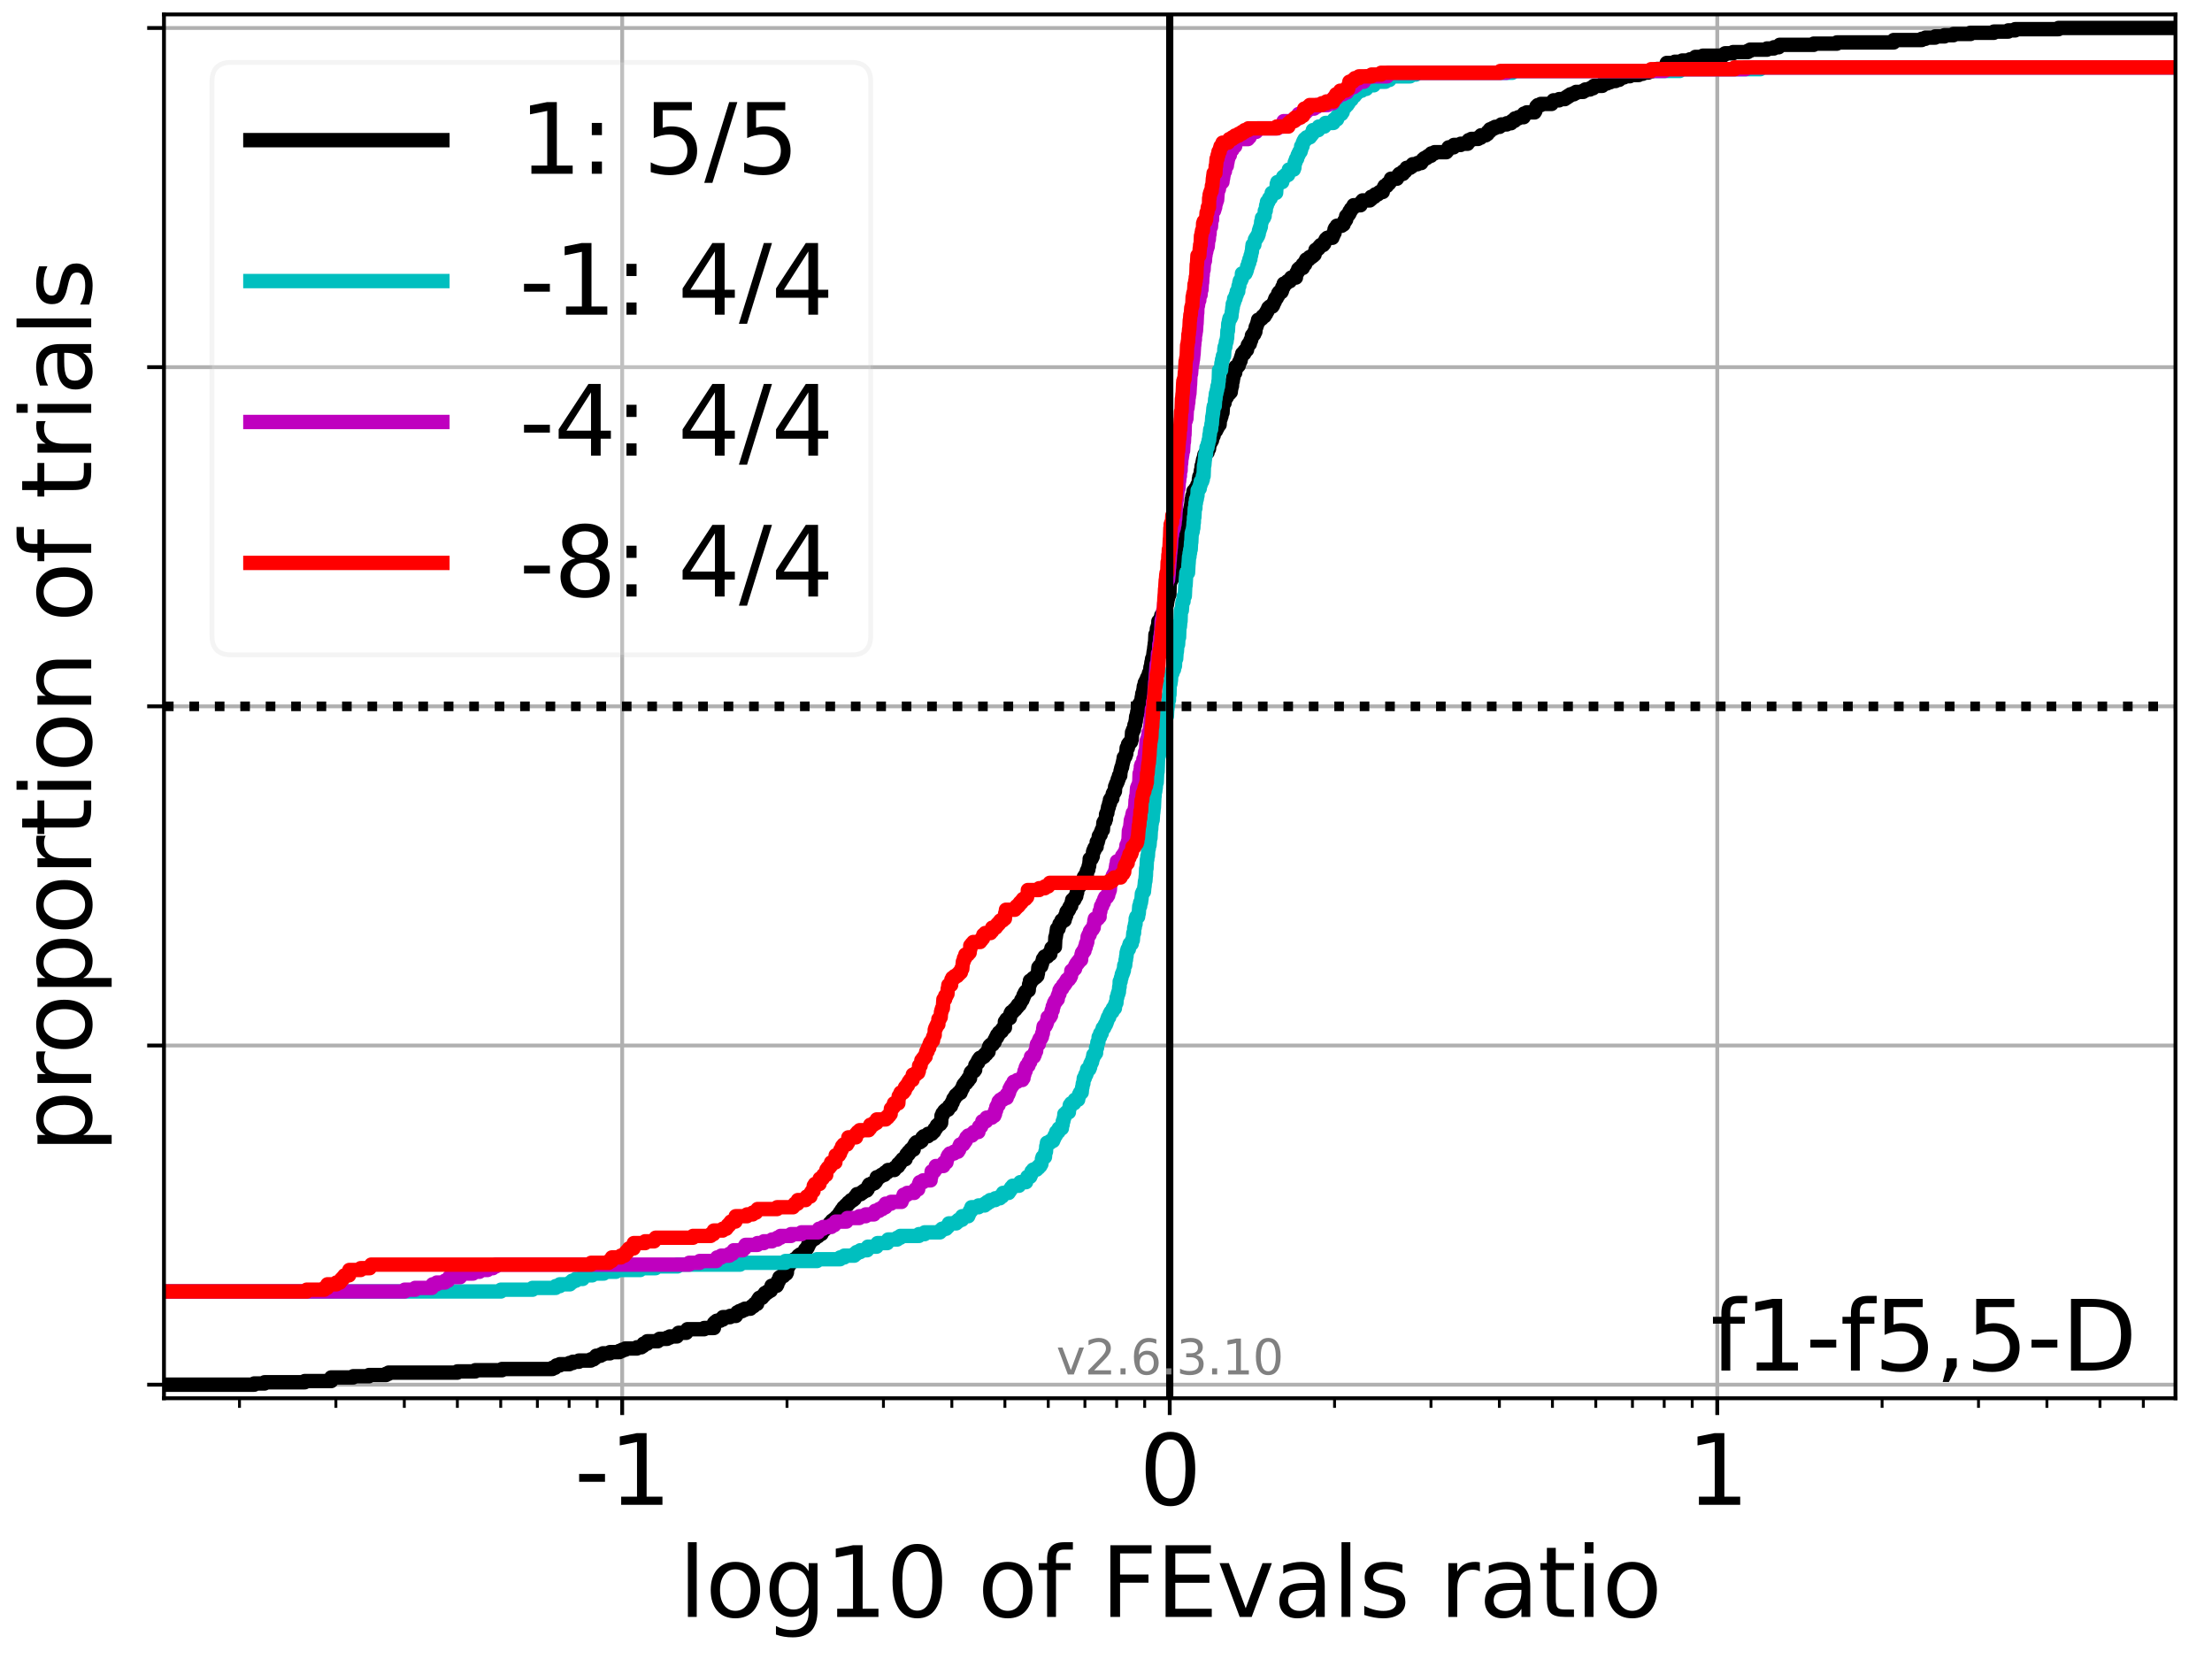 <?xml version="1.0" encoding="utf-8" standalone="no"?>
<!DOCTYPE svg PUBLIC "-//W3C//DTD SVG 1.1//EN"
  "http://www.w3.org/Graphics/SVG/1.1/DTD/svg11.dtd">
<svg xmlns:xlink="http://www.w3.org/1999/xlink" width="460.8pt" height="345.6pt" viewBox="0 0 460.8 345.6" xmlns="http://www.w3.org/2000/svg" version="1.1">
 <defs>
  <style type="text/css">*{stroke-linejoin: round; stroke-linecap: butt}</style>
 </defs>
 <g id="figure_1">
  <g id="patch_1">
   <path d="M 0 345.6 
L 460.8 345.6 
L 460.8 0 
L 0 0 
z
" style="fill: #ffffff"/>
  </g>
  <g id="axes_1">
   <g id="patch_2">
    <path d="M 34.16 291.28 
L 453.192 291.28 
L 453.192 3 
L 34.16 3 
z
" style="fill: #ffffff"/>
   </g>
   <g id="matplotlib.axis_1">
    <g id="xtick_1">
     <g id="line2d_1">
      <path d="M 129.614 291.28 
L 129.614 3 
" clip-path="url(#p8c9a9a32d4)" style="fill: none; stroke: #b0b0b0; stroke-width: 0.8; stroke-linecap: square"/>
     </g>
     <g id="line2d_2">
      <defs>
       <path id="me28c1aa6f0" d="M 0 0 
L 0 3.5 
" style="stroke: #000000; stroke-width: 0.8"/>
      </defs>
      <g>
       <use xlink:href="#me28c1aa6f0" x="129.614" y="291.28" style="stroke: #000000; stroke-width: 0.8"/>
      </g>
     </g>
     <g id="text_1">
      <!-- -1 -->
      <g transform="translate(119.644 313.477)scale(0.2 -0.2)">
       <defs>
        <path id="DejaVuSans-2d" d="M 313 2009 
L 1997 2009 
L 1997 1497 
L 313 1497 
L 313 2009 
z
" transform="scale(0.016)"/>
        <path id="DejaVuSans-31" d="M 794 531 
L 1825 531 
L 1825 4091 
L 703 3866 
L 703 4441 
L 1819 4666 
L 2450 4666 
L 2450 531 
L 3481 531 
L 3481 0 
L 794 0 
L 794 531 
z
" transform="scale(0.016)"/>
       </defs>
       <use xlink:href="#DejaVuSans-2d"/>
       <use xlink:href="#DejaVuSans-31" x="36.084"/>
      </g>
     </g>
    </g>
    <g id="xtick_2">
     <g id="line2d_3">
      <path d="M 243.676 291.28 
L 243.676 3 
" clip-path="url(#p8c9a9a32d4)" style="fill: none; stroke: #b0b0b0; stroke-width: 0.8; stroke-linecap: square"/>
     </g>
     <g id="line2d_4">
      <g>
       <use xlink:href="#me28c1aa6f0" x="243.676" y="291.28" style="stroke: #000000; stroke-width: 0.8"/>
      </g>
     </g>
     <g id="text_2">
      <!-- 0 -->
      <g transform="translate(237.314 313.477)scale(0.2 -0.2)">
       <defs>
        <path id="DejaVuSans-30" d="M 2034 4250 
Q 1547 4250 1301 3770 
Q 1056 3291 1056 2328 
Q 1056 1369 1301 889 
Q 1547 409 2034 409 
Q 2525 409 2770 889 
Q 3016 1369 3016 2328 
Q 3016 3291 2770 3770 
Q 2525 4250 2034 4250 
z
M 2034 4750 
Q 2819 4750 3233 4129 
Q 3647 3509 3647 2328 
Q 3647 1150 3233 529 
Q 2819 -91 2034 -91 
Q 1250 -91 836 529 
Q 422 1150 422 2328 
Q 422 3509 836 4129 
Q 1250 4750 2034 4750 
z
" transform="scale(0.016)"/>
       </defs>
       <use xlink:href="#DejaVuSans-30"/>
      </g>
     </g>
    </g>
    <g id="xtick_3">
     <g id="line2d_5">
      <path d="M 357.738 291.28 
L 357.738 3 
" clip-path="url(#p8c9a9a32d4)" style="fill: none; stroke: #b0b0b0; stroke-width: 0.8; stroke-linecap: square"/>
     </g>
     <g id="line2d_6">
      <g>
       <use xlink:href="#me28c1aa6f0" x="357.738" y="291.28" style="stroke: #000000; stroke-width: 0.8"/>
      </g>
     </g>
     <g id="text_3">
      <!-- 1 -->
      <g transform="translate(351.375 313.477)scale(0.2 -0.2)">
       <use xlink:href="#DejaVuSans-31"/>
      </g>
     </g>
    </g>
    <g id="xtick_4">
     <g id="line2d_7">
      <defs>
       <path id="m27ccb7c7f8" d="M 0 0 
L 0 2 
" style="stroke: #000000; stroke-width: 0.6"/>
      </defs>
      <g>
       <use xlink:href="#m27ccb7c7f8" x="49.889" y="291.28" style="stroke: #000000; stroke-width: 0.6"/>
      </g>
     </g>
    </g>
    <g id="xtick_5">
     <g id="line2d_8">
      <g>
       <use xlink:href="#m27ccb7c7f8" x="69.974" y="291.28" style="stroke: #000000; stroke-width: 0.6"/>
      </g>
     </g>
    </g>
    <g id="xtick_6">
     <g id="line2d_9">
      <g>
       <use xlink:href="#m27ccb7c7f8" x="84.225" y="291.28" style="stroke: #000000; stroke-width: 0.6"/>
      </g>
     </g>
    </g>
    <g id="xtick_7">
     <g id="line2d_10">
      <g>
       <use xlink:href="#m27ccb7c7f8" x="95.278" y="291.28" style="stroke: #000000; stroke-width: 0.6"/>
      </g>
     </g>
    </g>
    <g id="xtick_8">
     <g id="line2d_11">
      <g>
       <use xlink:href="#m27ccb7c7f8" x="104.31" y="291.28" style="stroke: #000000; stroke-width: 0.6"/>
      </g>
     </g>
    </g>
    <g id="xtick_9">
     <g id="line2d_12">
      <g>
       <use xlink:href="#m27ccb7c7f8" x="111.946" y="291.28" style="stroke: #000000; stroke-width: 0.6"/>
      </g>
     </g>
    </g>
    <g id="xtick_10">
     <g id="line2d_13">
      <g>
       <use xlink:href="#m27ccb7c7f8" x="118.561" y="291.28" style="stroke: #000000; stroke-width: 0.6"/>
      </g>
     </g>
    </g>
    <g id="xtick_11">
     <g id="line2d_14">
      <g>
       <use xlink:href="#m27ccb7c7f8" x="124.395" y="291.28" style="stroke: #000000; stroke-width: 0.6"/>
      </g>
     </g>
    </g>
    <g id="xtick_12">
     <g id="line2d_15">
      <g>
       <use xlink:href="#m27ccb7c7f8" x="163.95" y="291.28" style="stroke: #000000; stroke-width: 0.6"/>
      </g>
     </g>
    </g>
    <g id="xtick_13">
     <g id="line2d_16">
      <g>
       <use xlink:href="#m27ccb7c7f8" x="184.036" y="291.28" style="stroke: #000000; stroke-width: 0.6"/>
      </g>
     </g>
    </g>
    <g id="xtick_14">
     <g id="line2d_17">
      <g>
       <use xlink:href="#m27ccb7c7f8" x="198.286" y="291.28" style="stroke: #000000; stroke-width: 0.6"/>
      </g>
     </g>
    </g>
    <g id="xtick_15">
     <g id="line2d_18">
      <g>
       <use xlink:href="#m27ccb7c7f8" x="209.34" y="291.28" style="stroke: #000000; stroke-width: 0.6"/>
      </g>
     </g>
    </g>
    <g id="xtick_16">
     <g id="line2d_19">
      <g>
       <use xlink:href="#m27ccb7c7f8" x="218.372" y="291.28" style="stroke: #000000; stroke-width: 0.6"/>
      </g>
     </g>
    </g>
    <g id="xtick_17">
     <g id="line2d_20">
      <g>
       <use xlink:href="#m27ccb7c7f8" x="226.008" y="291.28" style="stroke: #000000; stroke-width: 0.6"/>
      </g>
     </g>
    </g>
    <g id="xtick_18">
     <g id="line2d_21">
      <g>
       <use xlink:href="#m27ccb7c7f8" x="232.622" y="291.28" style="stroke: #000000; stroke-width: 0.6"/>
      </g>
     </g>
    </g>
    <g id="xtick_19">
     <g id="line2d_22">
      <g>
       <use xlink:href="#m27ccb7c7f8" x="238.457" y="291.28" style="stroke: #000000; stroke-width: 0.6"/>
      </g>
     </g>
    </g>
    <g id="xtick_20">
     <g id="line2d_23">
      <g>
       <use xlink:href="#m27ccb7c7f8" x="278.012" y="291.28" style="stroke: #000000; stroke-width: 0.6"/>
      </g>
     </g>
    </g>
    <g id="xtick_21">
     <g id="line2d_24">
      <g>
       <use xlink:href="#m27ccb7c7f8" x="298.097" y="291.28" style="stroke: #000000; stroke-width: 0.6"/>
      </g>
     </g>
    </g>
    <g id="xtick_22">
     <g id="line2d_25">
      <g>
       <use xlink:href="#m27ccb7c7f8" x="312.348" y="291.28" style="stroke: #000000; stroke-width: 0.6"/>
      </g>
     </g>
    </g>
    <g id="xtick_23">
     <g id="line2d_26">
      <g>
       <use xlink:href="#m27ccb7c7f8" x="323.402" y="291.28" style="stroke: #000000; stroke-width: 0.6"/>
      </g>
     </g>
    </g>
    <g id="xtick_24">
     <g id="line2d_27">
      <g>
       <use xlink:href="#m27ccb7c7f8" x="332.433" y="291.28" style="stroke: #000000; stroke-width: 0.6"/>
      </g>
     </g>
    </g>
    <g id="xtick_25">
     <g id="line2d_28">
      <g>
       <use xlink:href="#m27ccb7c7f8" x="340.069" y="291.28" style="stroke: #000000; stroke-width: 0.6"/>
      </g>
     </g>
    </g>
    <g id="xtick_26">
     <g id="line2d_29">
      <g>
       <use xlink:href="#m27ccb7c7f8" x="346.684" y="291.28" style="stroke: #000000; stroke-width: 0.6"/>
      </g>
     </g>
    </g>
    <g id="xtick_27">
     <g id="line2d_30">
      <g>
       <use xlink:href="#m27ccb7c7f8" x="352.519" y="291.28" style="stroke: #000000; stroke-width: 0.6"/>
      </g>
     </g>
    </g>
    <g id="xtick_28">
     <g id="line2d_31">
      <g>
       <use xlink:href="#m27ccb7c7f8" x="392.074" y="291.28" style="stroke: #000000; stroke-width: 0.6"/>
      </g>
     </g>
    </g>
    <g id="xtick_29">
     <g id="line2d_32">
      <g>
       <use xlink:href="#m27ccb7c7f8" x="412.159" y="291.28" style="stroke: #000000; stroke-width: 0.6"/>
      </g>
     </g>
    </g>
    <g id="xtick_30">
     <g id="line2d_33">
      <g>
       <use xlink:href="#m27ccb7c7f8" x="426.41" y="291.28" style="stroke: #000000; stroke-width: 0.6"/>
      </g>
     </g>
    </g>
    <g id="xtick_31">
     <g id="line2d_34">
      <g>
       <use xlink:href="#m27ccb7c7f8" x="437.463" y="291.28" style="stroke: #000000; stroke-width: 0.6"/>
      </g>
     </g>
    </g>
    <g id="xtick_32">
     <g id="line2d_35">
      <g>
       <use xlink:href="#m27ccb7c7f8" x="446.495" y="291.28" style="stroke: #000000; stroke-width: 0.6"/>
      </g>
     </g>
    </g>
    <g id="text_4">
     <!-- log10 of FEvals ratio -->
     <g transform="translate(141.371 336.833)scale(0.2 -0.2)">
      <defs>
       <path id="DejaVuSans-6c" d="M 603 4863 
L 1178 4863 
L 1178 0 
L 603 0 
L 603 4863 
z
" transform="scale(0.016)"/>
       <path id="DejaVuSans-6f" d="M 1959 3097 
Q 1497 3097 1228 2736 
Q 959 2375 959 1747 
Q 959 1119 1226 758 
Q 1494 397 1959 397 
Q 2419 397 2687 759 
Q 2956 1122 2956 1747 
Q 2956 2369 2687 2733 
Q 2419 3097 1959 3097 
z
M 1959 3584 
Q 2709 3584 3137 3096 
Q 3566 2609 3566 1747 
Q 3566 888 3137 398 
Q 2709 -91 1959 -91 
Q 1206 -91 779 398 
Q 353 888 353 1747 
Q 353 2609 779 3096 
Q 1206 3584 1959 3584 
z
" transform="scale(0.016)"/>
       <path id="DejaVuSans-67" d="M 2906 1791 
Q 2906 2416 2648 2759 
Q 2391 3103 1925 3103 
Q 1463 3103 1205 2759 
Q 947 2416 947 1791 
Q 947 1169 1205 825 
Q 1463 481 1925 481 
Q 2391 481 2648 825 
Q 2906 1169 2906 1791 
z
M 3481 434 
Q 3481 -459 3084 -895 
Q 2688 -1331 1869 -1331 
Q 1566 -1331 1297 -1286 
Q 1028 -1241 775 -1147 
L 775 -588 
Q 1028 -725 1275 -790 
Q 1522 -856 1778 -856 
Q 2344 -856 2625 -561 
Q 2906 -266 2906 331 
L 2906 616 
Q 2728 306 2450 153 
Q 2172 0 1784 0 
Q 1141 0 747 490 
Q 353 981 353 1791 
Q 353 2603 747 3093 
Q 1141 3584 1784 3584 
Q 2172 3584 2450 3431 
Q 2728 3278 2906 2969 
L 2906 3500 
L 3481 3500 
L 3481 434 
z
" transform="scale(0.016)"/>
       <path id="DejaVuSans-20" transform="scale(0.016)"/>
       <path id="DejaVuSans-66" d="M 2375 4863 
L 2375 4384 
L 1825 4384 
Q 1516 4384 1395 4259 
Q 1275 4134 1275 3809 
L 1275 3500 
L 2222 3500 
L 2222 3053 
L 1275 3053 
L 1275 0 
L 697 0 
L 697 3053 
L 147 3053 
L 147 3500 
L 697 3500 
L 697 3744 
Q 697 4328 969 4595 
Q 1241 4863 1831 4863 
L 2375 4863 
z
" transform="scale(0.016)"/>
       <path id="DejaVuSans-46" d="M 628 4666 
L 3309 4666 
L 3309 4134 
L 1259 4134 
L 1259 2759 
L 3109 2759 
L 3109 2228 
L 1259 2228 
L 1259 0 
L 628 0 
L 628 4666 
z
" transform="scale(0.016)"/>
       <path id="DejaVuSans-45" d="M 628 4666 
L 3578 4666 
L 3578 4134 
L 1259 4134 
L 1259 2753 
L 3481 2753 
L 3481 2222 
L 1259 2222 
L 1259 531 
L 3634 531 
L 3634 0 
L 628 0 
L 628 4666 
z
" transform="scale(0.016)"/>
       <path id="DejaVuSans-76" d="M 191 3500 
L 800 3500 
L 1894 563 
L 2988 3500 
L 3597 3500 
L 2284 0 
L 1503 0 
L 191 3500 
z
" transform="scale(0.016)"/>
       <path id="DejaVuSans-61" d="M 2194 1759 
Q 1497 1759 1228 1600 
Q 959 1441 959 1056 
Q 959 750 1161 570 
Q 1363 391 1709 391 
Q 2188 391 2477 730 
Q 2766 1069 2766 1631 
L 2766 1759 
L 2194 1759 
z
M 3341 1997 
L 3341 0 
L 2766 0 
L 2766 531 
Q 2569 213 2275 61 
Q 1981 -91 1556 -91 
Q 1019 -91 701 211 
Q 384 513 384 1019 
Q 384 1609 779 1909 
Q 1175 2209 1959 2209 
L 2766 2209 
L 2766 2266 
Q 2766 2663 2505 2880 
Q 2244 3097 1772 3097 
Q 1472 3097 1187 3025 
Q 903 2953 641 2809 
L 641 3341 
Q 956 3463 1253 3523 
Q 1550 3584 1831 3584 
Q 2591 3584 2966 3190 
Q 3341 2797 3341 1997 
z
" transform="scale(0.016)"/>
       <path id="DejaVuSans-73" d="M 2834 3397 
L 2834 2853 
Q 2591 2978 2328 3040 
Q 2066 3103 1784 3103 
Q 1356 3103 1142 2972 
Q 928 2841 928 2578 
Q 928 2378 1081 2264 
Q 1234 2150 1697 2047 
L 1894 2003 
Q 2506 1872 2764 1633 
Q 3022 1394 3022 966 
Q 3022 478 2636 193 
Q 2250 -91 1575 -91 
Q 1294 -91 989 -36 
Q 684 19 347 128 
L 347 722 
Q 666 556 975 473 
Q 1284 391 1588 391 
Q 1994 391 2212 530 
Q 2431 669 2431 922 
Q 2431 1156 2273 1281 
Q 2116 1406 1581 1522 
L 1381 1569 
Q 847 1681 609 1914 
Q 372 2147 372 2553 
Q 372 3047 722 3315 
Q 1072 3584 1716 3584 
Q 2034 3584 2315 3537 
Q 2597 3491 2834 3397 
z
" transform="scale(0.016)"/>
       <path id="DejaVuSans-72" d="M 2631 2963 
Q 2534 3019 2420 3045 
Q 2306 3072 2169 3072 
Q 1681 3072 1420 2755 
Q 1159 2438 1159 1844 
L 1159 0 
L 581 0 
L 581 3500 
L 1159 3500 
L 1159 2956 
Q 1341 3275 1631 3429 
Q 1922 3584 2338 3584 
Q 2397 3584 2469 3576 
Q 2541 3569 2628 3553 
L 2631 2963 
z
" transform="scale(0.016)"/>
       <path id="DejaVuSans-74" d="M 1172 4494 
L 1172 3500 
L 2356 3500 
L 2356 3053 
L 1172 3053 
L 1172 1153 
Q 1172 725 1289 603 
Q 1406 481 1766 481 
L 2356 481 
L 2356 0 
L 1766 0 
Q 1100 0 847 248 
Q 594 497 594 1153 
L 594 3053 
L 172 3053 
L 172 3500 
L 594 3500 
L 594 4494 
L 1172 4494 
z
" transform="scale(0.016)"/>
       <path id="DejaVuSans-69" d="M 603 3500 
L 1178 3500 
L 1178 0 
L 603 0 
L 603 3500 
z
M 603 4863 
L 1178 4863 
L 1178 4134 
L 603 4134 
L 603 4863 
z
" transform="scale(0.016)"/>
      </defs>
      <use xlink:href="#DejaVuSans-6c"/>
      <use xlink:href="#DejaVuSans-6f" x="27.783"/>
      <use xlink:href="#DejaVuSans-67" x="88.965"/>
      <use xlink:href="#DejaVuSans-31" x="152.441"/>
      <use xlink:href="#DejaVuSans-30" x="216.064"/>
      <use xlink:href="#DejaVuSans-20" x="279.688"/>
      <use xlink:href="#DejaVuSans-6f" x="311.475"/>
      <use xlink:href="#DejaVuSans-66" x="372.656"/>
      <use xlink:href="#DejaVuSans-20" x="407.861"/>
      <use xlink:href="#DejaVuSans-46" x="439.648"/>
      <use xlink:href="#DejaVuSans-45" x="497.168"/>
      <use xlink:href="#DejaVuSans-76" x="560.352"/>
      <use xlink:href="#DejaVuSans-61" x="619.531"/>
      <use xlink:href="#DejaVuSans-6c" x="680.811"/>
      <use xlink:href="#DejaVuSans-73" x="708.594"/>
      <use xlink:href="#DejaVuSans-20" x="760.693"/>
      <use xlink:href="#DejaVuSans-72" x="792.48"/>
      <use xlink:href="#DejaVuSans-61" x="833.594"/>
      <use xlink:href="#DejaVuSans-74" x="894.873"/>
      <use xlink:href="#DejaVuSans-69" x="934.082"/>
      <use xlink:href="#DejaVuSans-6f" x="961.865"/>
     </g>
    </g>
   </g>
   <g id="matplotlib.axis_2">
    <g id="ytick_1">
     <g id="line2d_36">
      <path d="M 34.16 288.454 
L 453.192 288.454 
" clip-path="url(#p8c9a9a32d4)" style="fill: none; stroke: #b0b0b0; stroke-width: 0.8; stroke-linecap: square"/>
     </g>
     <g id="line2d_37">
      <defs>
       <path id="me2c761c24a" d="M 0 0 
L -3.5 0 
" style="stroke: #000000; stroke-width: 0.8"/>
      </defs>
      <g>
       <use xlink:href="#me2c761c24a" x="34.16" y="288.454" style="stroke: #000000; stroke-width: 0.8"/>
      </g>
     </g>
    </g>
    <g id="ytick_2">
     <g id="line2d_38">
      <path d="M 34.16 217.797 
L 453.192 217.797 
" clip-path="url(#p8c9a9a32d4)" style="fill: none; stroke: #b0b0b0; stroke-width: 0.8; stroke-linecap: square"/>
     </g>
     <g id="line2d_39">
      <g>
       <use xlink:href="#me2c761c24a" x="34.16" y="217.797" style="stroke: #000000; stroke-width: 0.8"/>
      </g>
     </g>
    </g>
    <g id="ytick_3">
     <g id="line2d_40">
      <path d="M 34.16 147.14 
L 453.192 147.14 
" clip-path="url(#p8c9a9a32d4)" style="fill: none; stroke: #b0b0b0; stroke-width: 0.8; stroke-linecap: square"/>
     </g>
     <g id="line2d_41">
      <g>
       <use xlink:href="#me2c761c24a" x="34.16" y="147.14" style="stroke: #000000; stroke-width: 0.8"/>
      </g>
     </g>
    </g>
    <g id="ytick_4">
     <g id="line2d_42">
      <path d="M 34.16 76.483 
L 453.192 76.483 
" clip-path="url(#p8c9a9a32d4)" style="fill: none; stroke: #b0b0b0; stroke-width: 0.8; stroke-linecap: square"/>
     </g>
     <g id="line2d_43">
      <g>
       <use xlink:href="#me2c761c24a" x="34.16" y="76.483" style="stroke: #000000; stroke-width: 0.8"/>
      </g>
     </g>
    </g>
    <g id="ytick_5">
     <g id="line2d_44">
      <path d="M 34.16 5.826 
L 453.192 5.826 
" clip-path="url(#p8c9a9a32d4)" style="fill: none; stroke: #b0b0b0; stroke-width: 0.8; stroke-linecap: square"/>
     </g>
     <g id="line2d_45">
      <g>
       <use xlink:href="#me2c761c24a" x="34.16" y="5.826" style="stroke: #000000; stroke-width: 0.8"/>
      </g>
     </g>
    </g>
    <g id="text_5">
     <!-- proportion of trials -->
     <g transform="translate(19.001 240.146)rotate(-90)scale(0.2 -0.2)">
      <defs>
       <path id="DejaVuSans-70" d="M 1159 525 
L 1159 -1331 
L 581 -1331 
L 581 3500 
L 1159 3500 
L 1159 2969 
Q 1341 3281 1617 3432 
Q 1894 3584 2278 3584 
Q 2916 3584 3314 3078 
Q 3713 2572 3713 1747 
Q 3713 922 3314 415 
Q 2916 -91 2278 -91 
Q 1894 -91 1617 61 
Q 1341 213 1159 525 
z
M 3116 1747 
Q 3116 2381 2855 2742 
Q 2594 3103 2138 3103 
Q 1681 3103 1420 2742 
Q 1159 2381 1159 1747 
Q 1159 1113 1420 752 
Q 1681 391 2138 391 
Q 2594 391 2855 752 
Q 3116 1113 3116 1747 
z
" transform="scale(0.016)"/>
       <path id="DejaVuSans-6e" d="M 3513 2113 
L 3513 0 
L 2938 0 
L 2938 2094 
Q 2938 2591 2744 2837 
Q 2550 3084 2163 3084 
Q 1697 3084 1428 2787 
Q 1159 2491 1159 1978 
L 1159 0 
L 581 0 
L 581 3500 
L 1159 3500 
L 1159 2956 
Q 1366 3272 1645 3428 
Q 1925 3584 2291 3584 
Q 2894 3584 3203 3211 
Q 3513 2838 3513 2113 
z
" transform="scale(0.016)"/>
      </defs>
      <use xlink:href="#DejaVuSans-70"/>
      <use xlink:href="#DejaVuSans-72" x="63.477"/>
      <use xlink:href="#DejaVuSans-6f" x="102.34"/>
      <use xlink:href="#DejaVuSans-70" x="163.521"/>
      <use xlink:href="#DejaVuSans-6f" x="226.998"/>
      <use xlink:href="#DejaVuSans-72" x="288.18"/>
      <use xlink:href="#DejaVuSans-74" x="329.293"/>
      <use xlink:href="#DejaVuSans-69" x="368.502"/>
      <use xlink:href="#DejaVuSans-6f" x="396.285"/>
      <use xlink:href="#DejaVuSans-6e" x="457.467"/>
      <use xlink:href="#DejaVuSans-20" x="520.846"/>
      <use xlink:href="#DejaVuSans-6f" x="552.633"/>
      <use xlink:href="#DejaVuSans-66" x="613.814"/>
      <use xlink:href="#DejaVuSans-20" x="649.02"/>
      <use xlink:href="#DejaVuSans-74" x="680.807"/>
      <use xlink:href="#DejaVuSans-72" x="720.016"/>
      <use xlink:href="#DejaVuSans-69" x="761.129"/>
      <use xlink:href="#DejaVuSans-61" x="788.912"/>
      <use xlink:href="#DejaVuSans-6c" x="850.191"/>
      <use xlink:href="#DejaVuSans-73" x="877.975"/>
     </g>
    </g>
   </g>
   <g id="line2d_46">
    <path d="M 34.16 288.454 
L 52.954 288.454 
L 52.954 288.203 
L 55.108 288.203 
L 55.108 287.951 
L 63.483 287.951 
L 63.483 287.7 
L 68.993 287.7 
L 68.993 286.946 
L 73.569 286.946 
L 73.569 286.695 
L 76.872 286.695 
L 76.872 286.444 
L 80.412 286.444 
L 80.412 286.193 
L 80.95 286.193 
L 80.95 285.941 
L 95.278 285.941 
L 95.278 285.69 
L 99.007 285.69 
L 99.007 285.439 
L 104.575 285.439 
L 104.575 285.188 
L 115.056 285.188 
L 115.056 284.937 
L 115.629 284.937 
L 115.629 284.685 
L 115.917 284.685 
L 115.917 284.434 
L 116.618 284.434 
L 116.618 284.183 
L 118.612 284.183 
L 118.612 283.932 
L 119.337 283.932 
L 119.337 283.68 
L 120.583 283.68 
L 120.583 283.429 
L 123.071 283.429 
L 123.071 283.178 
L 123.658 283.178 
L 123.658 282.927 
L 123.992 282.927 
L 123.992 282.676 
L 124.192 282.676 
L 124.192 282.424 
L 125.102 282.424 
L 125.102 282.173 
L 125.601 282.173 
L 125.601 281.922 
L 127.068 281.922 
L 127.068 281.671 
L 129.018 281.671 
L 129.018 281.419 
L 129.614 281.419 
L 129.614 281.168 
L 130.281 281.168 
L 130.281 280.917 
L 132.679 280.917 
L 132.679 280.666 
L 133.581 280.666 
L 133.581 280.415 
L 133.974 280.415 
L 134.053 279.912 
L 134.833 279.912 
L 134.833 279.41 
L 137.022 279.41 
L 137.022 279.158 
L 137.394 279.158 
L 137.394 278.907 
L 138.977 278.907 
L 138.977 278.656 
L 139.542 278.656 
L 139.542 278.405 
L 141.013 278.405 
L 141.013 278.154 
L 141.128 278.154 
L 141.128 277.902 
L 141.361 277.902 
L 141.361 277.651 
L 142.962 277.651 
L 142.962 277.4 
L 143.159 277.4 
L 143.209 276.897 
L 146.696 276.897 
L 146.696 276.646 
L 148.719 276.646 
L 148.727 275.641 
L 148.962 275.641 
L 148.962 275.39 
L 149.288 275.39 
L 149.288 275.139 
L 150.023 275.139 
L 150.023 274.888 
L 150.586 274.888 
L 150.596 274.385 
L 152.076 274.385 
L 152.076 274.134 
L 153.294 274.134 
L 153.294 273.883 
L 153.443 273.883 
L 153.443 273.631 
L 153.579 273.631 
L 153.579 273.38 
L 154.016 273.38 
L 154.016 273.129 
L 154.611 273.129 
L 154.611 272.878 
L 155.162 272.878 
L 155.162 272.627 
L 156.314 272.627 
L 156.314 272.375 
L 156.598 272.375 
L 156.598 272.124 
L 156.999 272.124 
L 156.999 271.873 
L 157.177 271.873 
L 157.177 271.622 
L 157.723 271.622 
L 157.75 271.119 
L 157.839 271.119 
L 157.839 270.868 
L 157.994 270.868 
L 157.994 270.617 
L 158.165 270.617 
L 158.165 270.366 
L 158.756 270.366 
L 158.756 270.114 
L 158.959 270.114 
L 158.959 269.863 
L 159.208 269.863 
L 159.208 269.612 
L 159.351 269.612 
L 159.351 269.361 
L 159.781 269.361 
L 159.781 269.109 
L 160.138 269.109 
L 160.138 268.858 
L 160.567 268.858 
L 160.672 268.356 
L 160.699 268.356 
L 160.733 267.853 
L 161.796 267.853 
L 161.796 267.602 
L 161.937 267.602 
L 162.035 266.848 
L 162.265 266.848 
L 162.326 266.346 
L 162.379 266.346 
L 162.379 266.095 
L 162.764 266.095 
L 162.764 265.844 
L 163.213 265.844 
L 163.213 265.592 
L 163.403 265.592 
L 163.403 265.341 
L 163.811 265.341 
L 163.811 265.09 
L 163.927 265.09 
L 163.988 263.834 
L 164.282 263.834 
L 164.338 263.331 
L 164.472 263.331 
L 164.472 263.08 
L 164.845 263.08 
L 164.845 262.829 
L 165.064 262.829 
L 165.064 262.578 
L 165.455 262.578 
L 165.455 262.326 
L 165.906 262.326 
L 165.906 262.075 
L 166.113 262.075 
L 166.113 261.824 
L 166.318 261.824 
L 166.318 261.573 
L 166.665 261.573 
L 166.665 261.321 
L 167.405 261.321 
L 167.405 261.07 
L 167.584 261.07 
L 167.584 260.819 
L 167.7 260.819 
L 167.722 260.317 
L 167.942 260.317 
L 167.942 260.065 
L 168.143 260.065 
L 168.143 259.814 
L 168.29 259.814 
L 168.353 259.312 
L 168.526 259.312 
L 168.617 258.558 
L 169.047 258.558 
L 169.047 258.307 
L 169.19 258.307 
L 169.19 258.056 
L 169.752 258.056 
L 169.785 257.553 
L 170.426 257.553 
L 170.482 257.051 
L 171.139 257.051 
L 171.22 256.548 
L 171.358 256.548 
L 171.358 256.297 
L 171.678 256.297 
L 171.678 256.046 
L 171.968 256.046 
L 171.968 255.795 
L 172.126 255.795 
L 172.126 255.543 
L 172.518 255.543 
L 172.518 255.292 
L 172.715 255.292 
L 172.715 255.041 
L 172.865 255.041 
L 172.865 254.79 
L 173.17 254.79 
L 173.17 254.538 
L 173.313 254.538 
L 173.313 254.287 
L 173.647 254.287 
L 173.647 254.036 
L 174.036 254.036 
L 174.036 253.785 
L 174.199 253.785 
L 174.199 253.534 
L 174.593 253.534 
L 174.67 253.031 
L 174.984 253.031 
L 175.004 252.529 
L 175.323 252.529 
L 175.349 252.026 
L 175.697 252.026 
L 175.702 251.524 
L 175.991 251.524 
L 175.991 251.273 
L 176.217 251.273 
L 176.217 251.021 
L 176.577 251.021 
L 176.577 250.77 
L 176.706 250.77 
L 176.706 250.519 
L 177.054 250.519 
L 177.054 250.268 
L 177.278 250.268 
L 177.278 250.016 
L 177.733 250.016 
L 177.733 249.765 
L 178.028 249.765 
L 178.028 249.514 
L 178.155 249.514 
L 178.155 249.263 
L 178.375 249.263 
L 178.375 249.011 
L 178.532 249.011 
L 178.532 248.76 
L 179.314 248.76 
L 179.314 248.509 
L 179.662 248.509 
L 179.662 248.258 
L 180.012 248.258 
L 180.012 248.007 
L 180.568 248.007 
L 180.568 247.755 
L 180.757 247.755 
L 180.793 247.253 
L 180.916 247.253 
L 180.916 247.002 
L 181.072 247.002 
L 181.072 246.75 
L 181.619 246.75 
L 181.619 246.499 
L 182.166 246.499 
L 182.166 246.248 
L 182.411 246.248 
L 182.411 245.997 
L 182.561 245.997 
L 182.64 245.243 
L 183.243 245.243 
L 183.243 244.992 
L 183.624 244.992 
L 183.624 244.741 
L 184.243 244.741 
L 184.243 244.489 
L 184.367 244.489 
L 184.367 244.238 
L 184.845 244.238 
L 184.845 243.987 
L 184.982 243.987 
L 184.982 243.736 
L 186.303 243.736 
L 186.403 243.233 
L 186.751 243.233 
L 186.751 242.982 
L 187.101 242.982 
L 187.101 242.48 
L 187.453 242.48 
L 187.453 242.228 
L 187.589 242.228 
L 187.589 241.977 
L 187.819 241.977 
L 187.819 241.726 
L 188.016 241.726 
L 188.016 241.475 
L 188.649 241.475 
L 188.725 240.721 
L 188.844 240.721 
L 188.844 240.47 
L 189.255 240.47 
L 189.255 239.967 
L 189.637 239.967 
L 189.713 239.465 
L 190.332 239.465 
L 190.368 238.711 
L 190.541 238.711 
L 190.65 238.209 
L 190.879 238.209 
L 190.879 237.958 
L 191.637 237.958 
L 191.637 237.706 
L 191.992 237.706 
L 192.007 237.204 
L 192.153 237.204 
L 192.153 236.953 
L 192.422 236.953 
L 192.422 236.701 
L 193.301 236.701 
L 193.329 236.199 
L 194.121 236.199 
L 194.121 235.948 
L 194.352 235.948 
L 194.352 235.697 
L 194.615 235.697 
L 194.678 235.194 
L 194.907 235.194 
L 194.907 234.943 
L 195.089 234.943 
L 195.175 234.44 
L 195.455 234.44 
L 195.455 234.189 
L 195.869 234.189 
L 195.869 233.938 
L 196.051 233.938 
L 196.132 232.431 
L 196.308 232.431 
L 196.343 231.928 
L 196.568 231.928 
L 196.568 231.677 
L 196.714 231.677 
L 196.714 231.426 
L 196.983 231.426 
L 196.983 231.175 
L 197.489 231.175 
L 197.489 230.923 
L 197.63 230.923 
L 197.739 230.421 
L 198.113 230.421 
L 198.164 229.918 
L 198.286 229.918 
L 198.286 229.667 
L 198.46 229.667 
L 198.53 229.165 
L 198.607 229.165 
L 198.607 228.914 
L 198.81 228.914 
L 198.81 228.662 
L 198.951 228.662 
L 198.951 228.411 
L 199.096 228.411 
L 199.096 228.16 
L 199.4 228.16 
L 199.4 227.909 
L 199.644 227.909 
L 199.644 227.657 
L 200.097 227.657 
L 200.1 227.155 
L 200.308 227.155 
L 200.417 226.653 
L 200.575 226.653 
L 200.627 226.15 
L 200.757 226.15 
L 200.757 225.899 
L 200.965 225.899 
L 200.965 225.648 
L 201.289 225.648 
L 201.351 225.145 
L 201.704 225.145 
L 201.704 224.643 
L 202.075 224.643 
L 202.157 223.638 
L 202.251 223.638 
L 202.251 223.387 
L 202.497 223.387 
L 202.497 223.135 
L 202.958 223.135 
L 202.958 222.884 
L 203.14 222.884 
L 203.183 221.879 
L 203.365 221.879 
L 203.365 221.628 
L 203.505 221.628 
L 203.505 221.377 
L 203.768 221.377 
L 203.768 220.874 
L 203.931 220.874 
L 203.931 220.623 
L 204.121 220.623 
L 204.121 220.372 
L 204.619 220.372 
L 204.619 220.121 
L 205.001 220.121 
L 205.001 219.869 
L 205.151 219.869 
L 205.151 219.618 
L 205.478 219.618 
L 205.478 219.367 
L 205.605 219.367 
L 205.605 219.116 
L 205.922 219.116 
L 206.014 218.111 
L 206.136 218.111 
L 206.136 217.86 
L 206.388 217.86 
L 206.388 217.608 
L 206.799 217.608 
L 206.799 217.357 
L 206.956 217.357 
L 206.956 217.106 
L 207.186 217.106 
L 207.208 216.604 
L 207.371 216.604 
L 207.47 216.101 
L 207.716 216.101 
L 207.716 215.599 
L 207.983 215.599 
L 208.086 215.096 
L 208.393 215.096 
L 208.393 214.845 
L 208.692 214.845 
L 208.793 214.343 
L 208.992 214.343 
L 208.992 214.091 
L 209.34 214.091 
L 209.34 212.835 
L 209.569 212.835 
L 209.671 212.333 
L 209.979 212.333 
L 209.979 212.082 
L 210.383 212.082 
L 210.458 211.328 
L 210.524 211.328 
L 210.524 211.077 
L 210.661 211.077 
L 210.661 210.825 
L 211.019 210.825 
L 211.019 210.574 
L 211.233 210.574 
L 211.233 210.323 
L 211.528 210.323 
L 211.528 210.072 
L 211.707 210.072 
L 211.707 209.82 
L 211.948 209.82 
L 212.055 209.318 
L 212.405 209.318 
L 212.405 209.067 
L 212.537 209.067 
L 212.537 208.816 
L 212.659 208.816 
L 212.758 208.313 
L 212.992 208.313 
L 213.059 207.811 
L 213.202 207.811 
L 213.232 207.308 
L 213.414 207.308 
L 213.484 206.806 
L 213.65 206.806 
L 213.65 206.555 
L 213.962 206.555 
L 213.962 206.303 
L 214.298 206.303 
L 214.382 205.047 
L 214.559 205.047 
L 214.559 204.294 
L 214.984 204.294 
L 214.984 204.042 
L 215.175 204.042 
L 215.175 203.791 
L 215.52 203.791 
L 215.52 203.54 
L 215.867 203.54 
L 215.867 203.289 
L 216.104 203.289 
L 216.171 202.786 
L 216.217 202.786 
L 216.315 201.53 
L 216.502 201.53 
L 216.502 201.279 
L 216.906 201.279 
L 216.976 200.776 
L 217.068 200.776 
L 217.137 200.274 
L 217.204 200.274 
L 217.268 199.772 
L 217.521 199.772 
L 217.598 199.269 
L 218.204 199.269 
L 218.204 199.018 
L 218.372 199.018 
L 218.372 198.767 
L 218.8 198.767 
L 218.898 198.013 
L 218.958 198.013 
L 219.036 197.51 
L 219.293 197.51 
L 219.293 197.259 
L 219.757 197.259 
L 219.852 195.249 
L 219.933 195.249 
L 220.037 194.496 
L 220.055 194.496 
L 220.155 193.742 
L 220.19 193.742 
L 220.19 193.491 
L 220.502 193.491 
L 220.553 192.988 
L 220.646 192.988 
L 220.712 192.486 
L 220.912 192.486 
L 220.912 192.235 
L 221.05 192.235 
L 221.141 191.732 
L 221.774 191.732 
L 221.789 191.23 
L 221.911 191.23 
L 221.914 190.727 
L 222.112 190.727 
L 222.163 189.974 
L 222.337 189.974 
L 222.337 189.723 
L 222.572 189.723 
L 222.572 189.471 
L 222.719 189.471 
L 222.785 188.969 
L 222.935 188.969 
L 222.935 188.718 
L 223.146 188.718 
L 223.244 187.964 
L 223.283 187.964 
L 223.36 187.462 
L 223.795 187.462 
L 223.836 186.959 
L 224.047 186.959 
L 224.047 186.708 
L 224.2 186.708 
L 224.293 185.954 
L 224.383 185.954 
L 224.468 184.949 
L 224.634 184.949 
L 224.634 184.698 
L 224.877 184.698 
L 224.877 184.447 
L 225.016 184.447 
L 225.016 184.196 
L 225.265 184.196 
L 225.265 183.944 
L 225.684 183.944 
L 225.779 182.939 
L 225.8 182.939 
L 225.8 182.688 
L 225.973 182.688 
L 225.973 182.437 
L 226.122 182.437 
L 226.122 182.186 
L 226.422 182.186 
L 226.422 181.432 
L 226.544 181.432 
L 226.544 181.181 
L 226.717 181.181 
L 226.788 180.427 
L 226.884 180.427 
L 226.976 179.422 
L 227.008 179.422 
L 227.008 178.92 
L 227.399 178.92 
L 227.399 178.669 
L 227.518 178.669 
L 227.518 178.417 
L 227.637 178.417 
L 227.709 177.413 
L 227.786 177.413 
L 227.786 177.161 
L 227.984 177.161 
L 227.999 176.659 
L 228.221 176.659 
L 228.221 176.408 
L 228.444 176.408 
L 228.466 175.403 
L 228.688 175.403 
L 228.778 174.9 
L 228.816 174.9 
L 228.915 174.147 
L 229.073 174.147 
L 229.073 173.895 
L 229.281 173.895 
L 229.321 173.393 
L 229.425 173.393 
L 229.51 172.891 
L 229.75 172.891 
L 229.859 171.383 
L 229.986 171.383 
L 229.986 171.132 
L 230.226 171.132 
L 230.287 170.629 
L 230.387 170.629 
L 230.414 169.625 
L 230.518 169.625 
L 230.518 169.373 
L 230.679 169.373 
L 230.746 168.62 
L 230.821 168.62 
L 230.833 168.117 
L 230.987 168.117 
L 231.048 167.364 
L 231.227 167.364 
L 231.227 166.61 
L 231.382 166.61 
L 231.382 166.359 
L 231.707 166.359 
L 231.807 165.354 
L 231.929 165.354 
L 231.929 165.103 
L 232.129 165.103 
L 232.129 164.851 
L 232.257 164.851 
L 232.299 163.846 
L 232.386 163.846 
L 232.49 163.344 
L 232.601 163.344 
L 232.601 163.093 
L 232.724 163.093 
L 232.724 162.842 
L 232.837 162.842 
L 232.843 162.339 
L 233.02 162.339 
L 233.105 161.585 
L 233.365 161.585 
L 233.431 160.581 
L 233.497 160.581 
L 233.556 160.078 
L 233.63 160.078 
L 233.63 159.827 
L 233.746 159.827 
L 233.852 159.073 
L 233.893 159.073 
L 233.97 158.571 
L 234.02 158.571 
L 234.097 157.817 
L 234.302 157.817 
L 234.302 157.566 
L 234.448 157.566 
L 234.522 157.063 
L 234.618 157.063 
L 234.707 155.807 
L 234.955 155.807 
L 234.987 155.054 
L 235.163 155.054 
L 235.163 154.802 
L 235.401 154.802 
L 235.401 154.551 
L 235.617 154.551 
L 235.653 154.049 
L 235.754 154.049 
L 235.828 152.541 
L 235.969 152.541 
L 236.024 152.039 
L 236.205 152.039 
L 236.303 151.285 
L 236.324 151.285 
L 236.324 151.034 
L 236.455 151.034 
L 236.554 150.28 
L 236.603 150.28 
L 236.679 149.275 
L 236.777 149.275 
L 236.833 148.773 
L 236.89 148.773 
L 236.917 148.271 
L 237.013 148.271 
L 237.052 147.517 
L 237.175 147.517 
L 237.275 146.763 
L 237.453 146.763 
L 237.453 146.512 
L 237.575 146.512 
L 237.575 146.261 
L 237.746 146.261 
L 237.841 145.256 
L 237.909 145.256 
L 237.96 144.502 
L 238.104 144.502 
L 238.172 143.748 
L 238.217 143.748 
L 238.277 142.995 
L 238.405 142.995 
L 238.482 142.241 
L 238.615 142.241 
L 238.615 141.99 
L 238.737 141.99 
L 238.737 141.739 
L 238.869 141.739 
L 238.948 141.236 
L 239.078 141.236 
L 239.078 140.985 
L 239.337 140.985 
L 239.35 140.231 
L 239.464 140.231 
L 239.57 139.729 
L 239.602 139.729 
L 239.666 138.975 
L 239.76 138.975 
L 239.864 137.97 
L 239.933 137.97 
L 240.005 137.217 
L 240.136 137.217 
L 240.245 136.463 
L 240.247 136.463 
L 240.338 135.709 
L 240.372 135.709 
L 240.479 134.704 
L 240.505 134.704 
L 240.572 133.951 
L 240.622 133.951 
L 240.7 132.192 
L 240.837 132.192 
L 240.942 131.69 
L 240.959 131.69 
L 241.009 130.936 
L 241.102 130.936 
L 241.174 130.434 
L 241.292 130.434 
L 241.314 129.429 
L 241.626 129.429 
L 241.696 128.926 
L 241.806 128.926 
L 241.887 128.424 
L 241.927 128.424 
L 241.927 128.173 
L 242.164 128.173 
L 242.164 127.921 
L 242.372 127.921 
L 242.426 127.419 
L 242.682 127.419 
L 242.684 126.916 
L 242.895 126.916 
L 242.968 125.912 
L 243.099 125.912 
L 243.186 125.158 
L 243.215 125.158 
L 243.243 124.655 
L 243.328 124.655 
L 243.367 124.153 
L 243.447 124.153 
L 243.447 123.902 
L 243.599 123.902 
L 243.676 121.389 
L 243.754 121.389 
L 243.836 120.887 
L 243.992 120.887 
L 243.992 120.636 
L 244.133 120.636 
L 244.222 119.38 
L 244.291 119.38 
L 244.376 118.626 
L 244.427 118.626 
L 244.484 117.872 
L 244.539 117.872 
L 244.553 117.37 
L 244.87 117.37 
L 244.969 116.616 
L 245.112 116.616 
L 245.177 115.109 
L 245.249 115.109 
L 245.355 114.606 
L 245.414 114.606 
L 245.414 114.355 
L 245.538 114.355 
L 245.538 114.104 
L 245.823 114.104 
L 245.823 113.853 
L 246.093 113.853 
L 246.185 112.848 
L 246.226 112.848 
L 246.304 111.843 
L 246.366 111.843 
L 246.366 111.592 
L 246.712 111.592 
L 246.766 110.587 
L 246.933 110.587 
L 246.933 110.336 
L 247.147 110.336 
L 247.216 109.582 
L 247.314 109.582 
L 247.406 108.577 
L 247.528 108.577 
L 247.591 108.075 
L 247.641 108.075 
L 247.726 107.07 
L 247.756 107.07 
L 247.806 106.567 
L 247.915 106.567 
L 248.005 105.814 
L 248.053 105.814 
L 248.153 105.06 
L 248.169 105.06 
L 248.252 104.055 
L 248.329 104.055 
L 248.391 103.301 
L 248.552 103.301 
L 248.634 102.296 
L 248.939 102.296 
L 249.025 101.794 
L 249.356 101.794 
L 249.423 101.04 
L 249.688 101.04 
L 249.757 99.784 
L 249.809 99.784 
L 249.845 99.282 
L 249.961 99.282 
L 249.961 99.031 
L 250.078 99.031 
L 250.167 98.026 
L 250.249 98.026 
L 250.326 97.021 
L 250.418 97.021 
L 250.522 96.267 
L 250.565 96.267 
L 250.62 95.765 
L 250.765 95.765 
L 250.79 95.262 
L 250.878 95.262 
L 250.891 94.76 
L 251.025 94.76 
L 251.025 94.508 
L 251.312 94.508 
L 251.312 94.257 
L 251.555 94.257 
L 251.604 93.504 
L 251.858 93.504 
L 251.948 92.499 
L 252.081 92.499 
L 252.092 91.996 
L 252.344 91.996 
L 252.344 91.745 
L 252.476 91.745 
L 252.555 90.991 
L 252.708 90.991 
L 252.708 90.74 
L 252.824 90.74 
L 252.847 90.238 
L 252.94 90.238 
L 252.991 89.735 
L 253.326 89.735 
L 253.371 89.233 
L 253.585 89.233 
L 253.585 88.982 
L 253.708 88.982 
L 253.708 88.73 
L 253.857 88.73 
L 253.857 88.479 
L 254.062 88.479 
L 254.143 87.223 
L 254.288 87.223 
L 254.387 86.721 
L 254.449 86.721 
L 254.516 85.967 
L 254.672 85.967 
L 254.77 84.46 
L 254.788 84.46 
L 254.86 83.957 
L 255.095 83.957 
L 255.132 83.203 
L 255.276 83.203 
L 255.276 82.952 
L 255.432 82.952 
L 255.432 82.701 
L 255.6 82.701 
L 255.705 81.947 
L 256.166 81.947 
L 256.166 81.696 
L 256.383 81.696 
L 256.46 80.942 
L 256.5 80.942 
L 256.531 80.44 
L 256.637 80.44 
L 256.692 79.435 
L 256.794 79.435 
L 256.887 78.681 
L 256.927 78.681 
L 257.009 77.676 
L 257.31 77.676 
L 257.394 76.42 
L 257.829 76.42 
L 257.829 76.169 
L 258.037 76.169 
L 258.147 75.415 
L 258.301 75.415 
L 258.301 75.164 
L 258.43 75.164 
L 258.468 74.662 
L 258.542 74.662 
L 258.629 74.159 
L 258.719 74.159 
L 258.778 73.657 
L 259.209 73.657 
L 259.213 73.154 
L 259.438 73.154 
L 259.438 72.903 
L 259.768 72.903 
L 259.839 72.401 
L 259.885 72.401 
L 259.939 71.898 
L 260.098 71.898 
L 260.098 71.647 
L 260.36 71.647 
L 260.458 71.145 
L 260.506 71.145 
L 260.506 70.893 
L 260.622 70.893 
L 260.727 70.391 
L 260.775 70.391 
L 260.802 69.888 
L 260.989 69.888 
L 260.989 69.637 
L 261.267 69.637 
L 261.286 69.135 
L 261.504 69.135 
L 261.59 68.13 
L 261.718 68.13 
L 261.809 67.627 
L 261.892 67.627 
L 261.96 67.125 
L 262.023 67.125 
L 262.082 66.623 
L 262.557 66.623 
L 262.557 66.371 
L 262.869 66.371 
L 262.869 66.12 
L 263.03 66.12 
L 263.03 65.869 
L 263.441 65.869 
L 263.531 65.366 
L 263.761 65.366 
L 263.854 64.864 
L 264.029 64.864 
L 264.111 64.362 
L 264.226 64.362 
L 264.226 64.11 
L 264.505 64.11 
L 264.505 63.859 
L 265.048 63.859 
L 265.048 63.608 
L 265.214 63.608 
L 265.291 63.105 
L 265.428 63.105 
L 265.428 62.854 
L 265.563 62.854 
L 265.609 62.352 
L 265.718 62.352 
L 265.718 62.101 
L 265.981 62.101 
L 266.083 61.598 
L 266.265 61.598 
L 266.281 61.096 
L 266.454 61.096 
L 266.454 60.844 
L 266.958 60.844 
L 266.958 60.593 
L 267.072 60.593 
L 267.121 59.84 
L 267.379 59.84 
L 267.432 59.086 
L 267.938 59.086 
L 267.938 58.835 
L 268.206 58.835 
L 268.206 58.583 
L 268.711 58.583 
L 268.82 58.081 
L 268.98 58.081 
L 268.98 57.83 
L 269.961 57.83 
L 270.009 57.076 
L 270.084 57.076 
L 270.084 56.825 
L 270.277 56.825 
L 270.277 56.574 
L 270.429 56.574 
L 270.435 56.071 
L 270.703 56.071 
L 270.703 55.82 
L 271.397 55.82 
L 271.397 55.066 
L 271.897 55.066 
L 271.976 54.313 
L 272.1 54.313 
L 272.1 54.061 
L 272.645 54.061 
L 272.645 53.81 
L 272.789 53.81 
L 272.789 53.559 
L 273.256 53.559 
L 273.256 53.308 
L 273.579 53.308 
L 273.579 53.056 
L 273.847 53.056 
L 273.917 52.554 
L 273.993 52.554 
L 274.047 52.052 
L 274.4 52.052 
L 274.4 51.8 
L 274.683 51.8 
L 274.683 51.549 
L 274.874 51.549 
L 274.874 51.298 
L 275.104 51.298 
L 275.104 51.047 
L 275.641 51.047 
L 275.641 50.795 
L 275.852 50.795 
L 275.962 50.293 
L 276.069 50.293 
L 276.069 50.042 
L 276.209 50.042 
L 276.209 49.791 
L 276.494 49.791 
L 276.494 49.539 
L 277.553 49.539 
L 277.662 49.037 
L 277.767 49.037 
L 277.792 48.534 
L 278.012 48.534 
L 278.012 47.781 
L 278.126 47.781 
L 278.126 47.53 
L 278.41 47.53 
L 278.486 47.027 
L 279.51 47.027 
L 279.51 46.776 
L 279.882 46.776 
L 279.943 46.273 
L 280.034 46.273 
L 280.034 46.022 
L 280.271 46.022 
L 280.271 45.771 
L 280.429 45.771 
L 280.429 45.017 
L 280.658 45.017 
L 280.658 44.766 
L 280.938 44.766 
L 280.938 44.515 
L 281.109 44.515 
L 281.126 44.012 
L 281.362 44.012 
L 281.445 43.51 
L 281.7 43.51 
L 281.7 43.259 
L 281.974 43.259 
L 281.977 42.756 
L 283.421 42.756 
L 283.424 42.254 
L 283.635 42.254 
L 283.635 42.003 
L 283.847 42.003 
L 283.847 41.751 
L 285.345 41.751 
L 285.345 41.5 
L 285.648 41.5 
L 285.648 40.998 
L 286.327 40.998 
L 286.327 40.746 
L 286.489 40.746 
L 286.489 40.495 
L 287.044 40.495 
L 287.044 40.244 
L 287.386 40.244 
L 287.386 39.993 
L 288.054 39.993 
L 288.098 39.49 
L 288.191 39.49 
L 288.298 38.988 
L 288.441 38.988 
L 288.441 38.737 
L 288.909 38.737 
L 288.909 38.485 
L 289.066 38.485 
L 289.066 38.234 
L 289.38 38.234 
L 289.38 37.983 
L 289.565 37.983 
L 289.565 37.732 
L 289.751 37.732 
L 289.768 37.229 
L 291.009 37.229 
L 291.009 36.978 
L 291.169 36.978 
L 291.169 36.727 
L 291.301 36.727 
L 291.301 36.476 
L 291.515 36.476 
L 291.515 36.224 
L 292.263 36.224 
L 292.263 35.722 
L 292.737 35.722 
L 292.737 35.471 
L 292.878 35.471 
L 292.878 35.22 
L 293.017 35.22 
L 293.017 34.968 
L 293.732 34.968 
L 293.732 34.717 
L 294.11 34.717 
L 294.11 34.466 
L 294.285 34.466 
L 294.285 34.215 
L 295.266 34.215 
L 295.266 33.963 
L 296.078 33.963 
L 296.078 33.712 
L 296.228 33.712 
L 296.228 33.461 
L 296.418 33.461 
L 296.418 33.21 
L 296.702 33.21 
L 296.702 32.959 
L 297.163 32.959 
L 297.163 32.707 
L 297.534 32.707 
L 297.534 32.456 
L 298.097 32.456 
L 298.171 31.954 
L 298.852 31.954 
L 298.852 31.702 
L 301.294 31.702 
L 301.294 31.451 
L 301.515 31.451 
L 301.515 31.2 
L 301.637 31.2 
L 301.637 30.949 
L 301.768 30.949 
L 301.768 30.697 
L 302.809 30.697 
L 302.875 30.195 
L 304.297 30.195 
L 304.297 29.944 
L 305.733 29.944 
L 305.733 29.441 
L 305.954 29.441 
L 305.954 29.19 
L 306.513 29.19 
L 306.513 28.939 
L 307.917 28.939 
L 307.917 28.688 
L 308.459 28.688 
L 308.526 28.185 
L 309.517 28.185 
L 309.517 27.934 
L 309.872 27.934 
L 309.948 27.432 
L 310.329 27.432 
L 310.396 26.929 
L 310.953 26.929 
L 310.953 26.678 
L 311.461 26.678 
L 311.461 26.427 
L 312.388 26.427 
L 312.388 26.175 
L 312.756 26.175 
L 312.756 25.924 
L 313.888 25.924 
L 313.888 25.673 
L 314.765 25.673 
L 314.765 25.422 
L 314.991 25.422 
L 314.991 25.171 
L 315.522 25.171 
L 315.599 24.668 
L 316.3 24.668 
L 316.3 24.417 
L 317.392 24.417 
L 317.469 23.663 
L 318.039 23.663 
L 318.039 23.412 
L 319.679 23.412 
L 319.679 23.161 
L 319.83 23.161 
L 319.909 22.658 
L 319.984 22.658 
L 320.077 22.156 
L 320.335 22.156 
L 320.335 21.905 
L 320.963 21.905 
L 320.963 21.653 
L 323.223 21.653 
L 323.223 21.402 
L 323.402 21.402 
L 323.402 21.151 
L 323.621 21.151 
L 323.621 20.9 
L 324.788 20.9 
L 324.788 20.649 
L 325.985 20.649 
L 325.985 20.397 
L 326.371 20.397 
L 326.371 20.146 
L 326.753 20.146 
L 326.753 19.895 
L 327.151 19.895 
L 327.151 19.644 
L 327.855 19.644 
L 327.855 19.392 
L 328.332 19.392 
L 328.332 19.141 
L 329.804 19.141 
L 329.804 18.89 
L 330.24 18.89 
L 330.24 18.639 
L 331.23 18.639 
L 331.23 18.387 
L 331.863 18.387 
L 331.863 18.136 
L 332.021 18.136 
L 332.021 17.885 
L 333.784 17.885 
L 333.892 17.383 
L 334.775 17.383 
L 334.775 17.131 
L 335.454 17.131 
L 335.454 16.88 
L 336.55 16.88 
L 336.55 16.629 
L 337.314 16.629 
L 337.325 16.126 
L 338.305 16.126 
L 338.305 15.875 
L 339.528 15.875 
L 339.528 15.624 
L 341.376 15.624 
L 341.376 15.373 
L 342.2 15.373 
L 342.2 15.122 
L 343.359 15.122 
L 343.359 14.87 
L 344.07 14.87 
L 344.07 14.619 
L 345.179 14.619 
L 345.179 14.368 
L 346.903 14.368 
L 346.903 14.117 
L 347.027 14.117 
L 347.049 13.614 
L 347.209 13.614 
L 347.211 13.112 
L 348.897 13.112 
L 348.897 12.861 
L 350.433 12.861 
L 350.433 12.609 
L 352.047 12.609 
L 352.047 12.358 
L 352.861 12.358 
L 352.861 12.107 
L 353.18 12.107 
L 353.18 11.856 
L 354.732 11.856 
L 354.732 11.604 
L 358.971 11.604 
L 358.971 11.353 
L 359.368 11.353 
L 359.368 11.102 
L 361.027 11.102 
L 361.027 10.851 
L 364.08 10.851 
L 364.08 10.6 
L 364.572 10.6 
L 364.572 10.348 
L 368.102 10.348 
L 368.102 10.097 
L 369.531 10.097 
L 369.531 9.846 
L 370.522 9.846 
L 370.522 9.595 
L 370.734 9.595 
L 370.734 9.343 
L 377.823 9.343 
L 377.823 9.092 
L 382.651 9.092 
L 382.651 8.841 
L 394.491 8.841 
L 394.491 8.339 
L 400.319 8.339 
L 400.319 8.087 
L 401.105 8.087 
L 401.105 7.836 
L 403.127 7.836 
L 403.127 7.585 
L 405.07 7.585 
L 405.07 7.334 
L 406.94 7.334 
L 406.94 7.082 
L 410.48 7.082 
L 410.48 6.831 
L 415.356 6.831 
L 415.356 6.58 
L 418.359 6.58 
L 418.359 6.329 
L 419.795 6.329 
L 419.795 6.077 
L 428.827 6.077 
L 428.827 5.826 
L 453.192 5.826 
L 453.192 5.826 
" clip-path="url(#p8c9a9a32d4)" style="fill: none; stroke: #000000; stroke-width: 3; stroke-linecap: square"/>
   </g>
   <g id="line2d_47">
    <path clip-path="url(#p8c9a9a32d4)" style="fill: none; stroke: #000000; stroke-width: 3; stroke-linecap: square"/>
   </g>
   <g id="line2d_48">
    <path d="M 34.16 269.039 
L 104.348 269.039 
L 104.348 268.666 
L 110.946 268.666 
L 110.946 268.293 
L 115.746 268.293 
L 115.746 267.919 
L 116.618 267.919 
L 116.618 267.546 
L 118.713 267.546 
L 118.713 267.173 
L 119.174 267.173 
L 119.174 266.799 
L 119.952 266.799 
L 119.952 266.426 
L 121.383 266.426 
L 121.383 266.053 
L 121.545 266.053 
L 121.545 265.679 
L 123.358 265.679 
L 123.358 265.306 
L 125.767 265.306 
L 125.767 264.933 
L 128.298 264.933 
L 128.298 264.559 
L 133.373 264.559 
L 133.373 264.186 
L 136.557 264.186 
L 136.557 263.812 
L 141.147 263.812 
L 141.147 263.439 
L 154.164 263.439 
L 154.164 263.066 
L 163.606 263.066 
L 163.606 262.692 
L 170.204 262.692 
L 170.204 262.319 
L 175.004 262.319 
L 175.004 261.946 
L 175.876 261.946 
L 175.876 261.572 
L 177.971 261.572 
L 177.971 261.199 
L 178.432 261.199 
L 178.432 260.826 
L 179.21 260.826 
L 179.21 260.452 
L 180.641 260.452 
L 180.641 260.079 
L 180.803 260.079 
L 180.803 259.706 
L 182.616 259.706 
L 182.616 259.332 
L 182.811 259.332 
L 182.811 258.959 
L 184.83 258.959 
L 184.83 258.586 
L 185.025 258.586 
L 185.025 258.212 
L 186.903 258.212 
L 186.903 257.839 
L 187.556 257.839 
L 187.556 257.466 
L 191.428 257.466 
L 191.428 257.092 
L 192.631 257.092 
L 192.631 256.719 
L 195.815 256.719 
L 195.815 256.345 
L 196.228 256.345 
L 196.228 255.972 
L 197.1 255.972 
L 197.1 255.599 
L 197.467 255.599 
L 197.467 255.225 
L 197.671 255.225 
L 197.671 254.852 
L 199.195 254.852 
L 199.195 254.479 
L 199.656 254.479 
L 199.656 254.105 
L 200.405 254.105 
L 200.434 253.359 
L 201.704 253.359 
L 201.704 252.985 
L 201.865 252.985 
L 201.865 252.612 
L 202.027 252.612 
L 202.027 252.239 
L 202.348 252.239 
L 202.372 251.492 
L 203.84 251.492 
L 203.84 251.119 
L 205.137 251.119 
L 205.137 250.745 
L 205.66 250.745 
L 205.66 250.372 
L 206.249 250.372 
L 206.249 249.998 
L 207.331 249.998 
L 207.331 249.625 
L 208.3 249.625 
L 208.3 249.252 
L 208.78 249.252 
L 208.78 248.878 
L 208.946 248.878 
L 208.946 248.505 
L 210.12 248.505 
L 210.12 248.132 
L 210.383 248.132 
L 210.383 247.758 
L 210.635 247.758 
L 210.635 247.385 
L 210.954 247.385 
L 210.954 247.012 
L 212.258 247.012 
L 212.258 246.638 
L 212.537 246.638 
L 212.537 246.265 
L 213.746 246.265 
L 213.855 245.518 
L 214.031 245.518 
L 214.031 245.145 
L 214.618 245.145 
L 214.618 244.772 
L 214.789 244.772 
L 214.898 244.025 
L 215.211 244.025 
L 215.211 243.651 
L 215.955 243.651 
L 215.955 243.278 
L 216.363 243.278 
L 216.363 242.905 
L 216.713 242.905 
L 216.713 242.531 
L 216.929 242.531 
L 217.039 241.785 
L 217.058 241.785 
L 217.058 241.411 
L 217.174 241.411 
L 217.174 241.038 
L 217.682 241.038 
L 217.766 239.918 
L 217.896 239.918 
L 217.952 238.798 
L 218.042 238.798 
L 218.099 238.051 
L 218.789 238.051 
L 218.789 237.678 
L 219.383 237.678 
L 219.383 237.305 
L 219.545 237.305 
L 219.545 236.931 
L 219.698 236.931 
L 219.698 236.558 
L 219.944 236.558 
L 220.025 235.811 
L 220.486 235.811 
L 220.569 235.064 
L 221.199 235.064 
L 221.264 234.318 
L 221.358 234.318 
L 221.403 233.571 
L 221.518 233.571 
L 221.629 232.824 
L 221.721 232.824 
L 221.726 232.078 
L 222.132 232.078 
L 222.132 231.704 
L 222.665 231.704 
L 222.695 230.958 
L 222.8 230.958 
L 222.857 230.211 
L 223.126 230.211 
L 223.126 229.837 
L 223.767 229.837 
L 223.767 229.464 
L 223.903 229.464 
L 223.903 229.091 
L 224.596 229.091 
L 224.67 228.344 
L 224.799 228.344 
L 224.799 227.971 
L 224.986 227.971 
L 224.986 227.597 
L 225.335 227.597 
L 225.436 226.477 
L 225.496 226.477 
L 225.565 225.731 
L 225.678 225.731 
L 225.775 224.611 
L 225.978 224.611 
L 225.978 224.237 
L 226.104 224.237 
L 226.104 223.864 
L 226.298 223.864 
L 226.298 223.49 
L 226.422 223.49 
L 226.479 222.744 
L 226.927 222.744 
L 226.927 222.37 
L 227.079 222.37 
L 227.131 221.624 
L 227.31 221.624 
L 227.31 221.25 
L 227.493 221.25 
L 227.6 220.504 
L 227.697 220.504 
L 227.757 219.757 
L 228.072 219.757 
L 228.072 219.384 
L 228.324 219.384 
L 228.331 218.264 
L 228.534 218.264 
L 228.606 217.143 
L 228.81 217.143 
L 228.869 216.023 
L 229.158 216.023 
L 229.188 215.277 
L 229.5 215.277 
L 229.61 214.53 
L 229.718 214.53 
L 229.718 214.157 
L 230.012 214.157 
L 230.012 213.783 
L 230.187 213.783 
L 230.187 213.41 
L 230.4 213.41 
L 230.4 213.037 
L 230.548 213.037 
L 230.548 212.663 
L 230.679 212.663 
L 230.679 212.29 
L 230.811 212.29 
L 230.811 211.917 
L 231.059 211.917 
L 231.164 211.17 
L 231.373 211.17 
L 231.373 210.797 
L 231.73 210.797 
L 231.831 210.05 
L 232.25 210.05 
L 232.265 209.303 
L 232.398 209.303 
L 232.398 208.93 
L 232.567 208.93 
L 232.622 207.81 
L 232.738 207.81 
L 232.843 207.063 
L 232.965 207.063 
L 232.965 206.69 
L 233.078 206.69 
L 233.155 205.57 
L 233.235 205.57 
L 233.258 204.45 
L 233.445 204.45 
L 233.511 203.703 
L 233.615 203.703 
L 233.697 202.956 
L 233.852 202.956 
L 233.852 202.583 
L 233.995 202.583 
L 233.995 202.209 
L 234.115 202.209 
L 234.198 201.089 
L 234.393 201.089 
L 234.475 199.969 
L 234.557 199.969 
L 234.597 199.223 
L 234.671 199.223 
L 234.686 198.476 
L 234.784 198.476 
L 234.784 198.103 
L 234.895 198.103 
L 234.895 197.729 
L 235.163 197.729 
L 235.217 196.982 
L 235.337 196.982 
L 235.337 196.609 
L 235.756 196.609 
L 235.824 195.862 
L 235.986 195.862 
L 236.091 194.369 
L 236.243 194.369 
L 236.276 193.249 
L 236.383 193.249 
L 236.446 192.502 
L 236.552 192.502 
L 236.587 191.382 
L 236.707 191.382 
L 236.707 191.009 
L 237.076 191.009 
L 237.163 190.262 
L 237.227 190.262 
L 237.329 188.769 
L 237.511 188.769 
L 237.52 188.022 
L 237.682 188.022 
L 237.777 187.275 
L 237.799 187.275 
L 237.877 186.155 
L 238.04 186.155 
L 238.04 185.782 
L 238.296 185.782 
L 238.399 184.662 
L 238.428 184.662 
L 238.525 183.542 
L 238.602 183.542 
L 238.69 182.422 
L 238.713 182.422 
L 238.761 180.928 
L 238.839 180.928 
L 238.922 179.062 
L 238.998 179.062 
L 239.029 178.315 
L 239.127 178.315 
L 239.208 176.821 
L 239.306 176.821 
L 239.32 176.075 
L 239.47 176.075 
L 239.58 174.581 
L 239.665 174.581 
L 239.762 172.715 
L 239.822 172.715 
L 239.869 171.595 
L 239.934 171.595 
L 240.005 170.848 
L 240.119 170.848 
L 240.208 169.354 
L 240.239 169.354 
L 240.342 168.234 
L 240.372 168.234 
L 240.479 165.994 
L 240.508 165.994 
L 240.556 164.874 
L 240.653 164.874 
L 240.736 164.128 
L 240.764 164.128 
L 240.845 163.007 
L 240.964 163.007 
L 241.074 160.767 
L 241.147 160.767 
L 241.246 158.154 
L 241.259 158.154 
L 241.305 157.407 
L 241.427 157.407 
L 241.522 156.287 
L 241.627 156.287 
L 241.627 155.914 
L 241.765 155.914 
L 241.828 155.167 
L 241.876 155.167 
L 241.983 153.674 
L 241.997 153.674 
L 242.083 152.927 
L 242.319 152.927 
L 242.426 152.18 
L 242.438 152.18 
L 242.459 151.434 
L 242.558 151.434 
L 242.563 150.687 
L 242.712 150.687 
L 242.74 149.94 
L 242.863 149.94 
L 242.898 149.193 
L 243.083 149.193 
L 243.162 147.7 
L 243.203 147.7 
L 243.226 146.953 
L 243.319 146.953 
L 243.4 145.833 
L 243.509 145.833 
L 243.523 144.713 
L 243.62 144.713 
L 243.676 142.473 
L 243.815 142.473 
L 243.912 141.726 
L 243.933 141.726 
L 243.995 140.606 
L 244.063 140.606 
L 244.063 140.233 
L 244.249 140.233 
L 244.262 139.486 
L 244.555 139.486 
L 244.635 138.74 
L 244.761 138.74 
L 244.815 137.246 
L 245.014 137.246 
L 245.107 135.753 
L 245.165 135.753 
L 245.269 134.259 
L 245.414 134.259 
L 245.49 132.766 
L 245.621 132.766 
L 245.694 130.526 
L 245.797 130.526 
L 245.876 129.406 
L 245.928 129.406 
L 245.991 127.166 
L 246.193 127.166 
L 246.296 125.672 
L 246.354 125.672 
L 246.354 125.299 
L 246.542 125.299 
L 246.61 124.179 
L 246.816 124.179 
L 246.917 121.939 
L 246.98 121.939 
L 247.082 120.072 
L 247.094 120.072 
L 247.131 119.325 
L 247.486 119.325 
L 247.586 117.459 
L 247.604 117.459 
L 247.697 115.965 
L 247.784 115.965 
L 247.815 115.218 
L 247.898 115.218 
L 247.944 114.472 
L 248.046 114.472 
L 248.118 112.978 
L 248.168 112.978 
L 248.252 111.112 
L 248.342 111.112 
L 248.342 110.738 
L 248.453 110.738 
L 248.523 109.991 
L 248.587 109.991 
L 248.634 108.871 
L 248.698 108.871 
L 248.718 107.751 
L 248.809 107.751 
L 248.895 105.885 
L 249.018 105.885 
L 249.037 104.765 
L 249.14 104.765 
L 249.158 104.018 
L 249.301 104.018 
L 249.404 103.271 
L 249.452 103.271 
L 249.491 102.151 
L 249.685 102.151 
L 249.685 101.778 
L 249.922 101.778 
L 249.97 101.031 
L 250.105 101.031 
L 250.143 100.284 
L 250.43 100.284 
L 250.43 99.911 
L 250.553 99.911 
L 250.576 99.164 
L 250.732 99.164 
L 250.807 96.924 
L 250.885 96.924 
L 250.974 95.804 
L 250.998 95.804 
L 251.083 94.684 
L 251.225 94.684 
L 251.312 93.564 
L 251.341 93.564 
L 251.341 93.191 
L 251.55 93.191 
L 251.603 92.444 
L 251.698 92.444 
L 251.788 91.697 
L 251.887 91.697 
L 251.955 90.577 
L 252.023 90.577 
L 252.114 89.457 
L 252.292 89.457 
L 252.37 88.337 
L 252.452 88.337 
L 252.541 86.844 
L 252.577 86.844 
L 252.682 86.097 
L 252.697 86.097 
L 252.786 84.977 
L 252.861 84.977 
L 252.861 84.604 
L 253.05 84.604 
L 253.138 83.11 
L 253.207 83.11 
L 253.294 81.99 
L 253.391 81.99 
L 253.495 81.243 
L 253.564 81.243 
L 253.616 80.497 
L 253.74 80.497 
L 253.833 79.377 
L 253.879 79.377 
L 253.949 77.137 
L 254.369 77.137 
L 254.446 75.643 
L 254.537 75.643 
L 254.583 74.896 
L 254.73 74.896 
L 254.754 74.15 
L 254.999 74.15 
L 255.061 72.656 
L 255.116 72.656 
L 255.116 72.283 
L 255.258 72.283 
L 255.338 71.536 
L 255.386 71.536 
L 255.386 71.163 
L 255.505 71.163 
L 255.588 70.416 
L 255.631 70.416 
L 255.695 68.923 
L 255.798 68.923 
L 255.871 67.429 
L 255.926 67.429 
L 256.033 66.683 
L 256.125 66.683 
L 256.125 66.309 
L 256.354 66.309 
L 256.354 65.936 
L 256.524 65.936 
L 256.625 64.816 
L 256.673 64.816 
L 256.72 64.069 
L 256.805 64.069 
L 256.808 63.322 
L 256.965 63.322 
L 256.965 62.949 
L 257.092 62.949 
L 257.098 62.202 
L 257.373 62.202 
L 257.439 61.456 
L 257.618 61.456 
L 257.648 60.709 
L 257.944 60.709 
L 258.007 59.589 
L 258.169 59.589 
L 258.183 58.842 
L 258.285 58.842 
L 258.285 58.469 
L 258.524 58.469 
L 258.524 58.096 
L 258.688 58.096 
L 258.719 56.975 
L 259.451 56.975 
L 259.451 56.602 
L 259.626 56.602 
L 259.626 56.229 
L 259.75 56.229 
L 259.808 55.482 
L 259.982 55.482 
L 260.059 54.735 
L 260.246 54.735 
L 260.281 53.989 
L 260.474 53.989 
L 260.52 53.242 
L 260.618 53.242 
L 260.72 52.495 
L 260.788 52.495 
L 260.878 51.375 
L 260.93 51.375 
L 260.93 51.002 
L 261.297 51.002 
L 261.366 50.255 
L 261.422 50.255 
L 261.422 49.882 
L 261.637 49.882 
L 261.637 49.508 
L 261.882 49.508 
L 261.882 49.135 
L 262.082 49.135 
L 262.082 48.762 
L 262.211 48.762 
L 262.271 48.015 
L 262.391 48.015 
L 262.391 47.642 
L 262.517 47.642 
L 262.517 47.268 
L 262.648 47.268 
L 262.729 46.148 
L 262.865 46.148 
L 262.89 45.402 
L 263.278 45.402 
L 263.278 45.028 
L 263.441 45.028 
L 263.485 43.908 
L 263.674 43.908 
L 263.761 42.788 
L 263.921 42.788 
L 263.937 42.041 
L 264.24 42.041 
L 264.24 41.668 
L 264.398 41.668 
L 264.398 41.295 
L 264.704 41.295 
L 264.704 40.921 
L 264.871 40.921 
L 264.923 40.175 
L 265.84 40.175 
L 265.906 39.055 
L 265.956 39.055 
L 265.966 38.308 
L 266.091 38.308 
L 266.091 37.935 
L 267.112 37.935 
L 267.129 37.188 
L 267.318 37.188 
L 267.318 36.814 
L 267.763 36.814 
L 267.763 36.441 
L 268.343 36.441 
L 268.343 36.068 
L 268.483 36.068 
L 268.497 35.321 
L 269.508 35.321 
L 269.508 34.948 
L 269.644 34.948 
L 269.718 33.828 
L 269.869 33.828 
L 269.869 33.454 
L 269.998 33.454 
L 269.998 33.081 
L 270.215 33.081 
L 270.325 32.334 
L 270.496 32.334 
L 270.496 31.961 
L 270.682 31.961 
L 270.682 31.588 
L 270.939 31.588 
L 270.939 31.214 
L 271.053 31.214 
L 271.053 30.468 
L 271.329 30.468 
L 271.397 29.721 
L 271.561 29.721 
L 271.561 29.347 
L 271.77 29.347 
L 271.77 28.974 
L 272.191 28.974 
L 272.191 28.601 
L 272.882 28.601 
L 272.882 28.227 
L 273.181 28.227 
L 273.181 27.854 
L 273.476 27.854 
L 273.498 27.107 
L 274.626 27.107 
L 274.719 26.361 
L 275.898 26.361 
L 275.898 25.987 
L 276.119 25.987 
L 276.119 25.614 
L 277.771 25.614 
L 277.771 25.241 
L 277.902 25.241 
L 277.902 24.867 
L 278.54 24.867 
L 278.61 24.121 
L 278.965 24.121 
L 278.965 23.747 
L 279.458 23.747 
L 279.458 23.374 
L 279.704 23.374 
L 279.716 22.627 
L 279.867 22.627 
L 279.867 22.254 
L 280.322 22.254 
L 280.322 21.88 
L 280.68 21.88 
L 280.68 21.507 
L 280.936 21.507 
L 281.043 20.76 
L 281.558 20.76 
L 281.558 20.387 
L 281.767 20.387 
L 281.767 20.014 
L 282.188 20.014 
L 282.188 19.64 
L 282.492 19.64 
L 282.492 19.267 
L 282.879 19.267 
L 282.879 18.894 
L 283.686 18.894 
L 283.686 18.52 
L 284.623 18.52 
L 284.623 18.147 
L 284.95 18.147 
L 284.95 17.774 
L 286.176 17.774 
L 286.176 17.4 
L 286.4 17.4 
L 286.4 17.027 
L 288.607 17.027 
L 288.607 16.653 
L 289.456 16.653 
L 289.456 16.28 
L 289.701 16.28 
L 289.701 15.907 
L 293.743 15.907 
L 293.743 15.533 
L 294.947 15.533 
L 294.947 15.16 
L 315.047 15.16 
L 315.047 14.787 
L 349.918 14.787 
L 349.918 14.413 
L 366.711 14.413 
L 366.711 14.04 
L 453.192 14.04 
L 453.192 14.04 
" clip-path="url(#p8c9a9a32d4)" style="fill: none; stroke: #00bfbf; stroke-width: 3; stroke-linecap: square"/>
   </g>
   <g id="line2d_49">
    <path clip-path="url(#p8c9a9a32d4)" style="fill: none; stroke: #00bfbf; stroke-width: 3; stroke-linecap: square"/>
   </g>
   <g id="line2d_50">
    <path d="M 34.16 269.039 
L 84.301 269.039 
L 84.301 268.666 
L 86.485 268.666 
L 86.485 268.293 
L 89.954 268.293 
L 89.954 267.919 
L 90.126 267.919 
L 90.126 267.546 
L 90.992 267.546 
L 90.992 267.173 
L 92.68 267.173 
L 92.68 266.799 
L 93.317 266.799 
L 93.317 266.426 
L 93.593 266.426 
L 93.593 266.053 
L 95.853 266.053 
L 95.853 265.679 
L 96.046 265.679 
L 96.046 265.306 
L 98.526 265.306 
L 98.526 264.933 
L 99.866 264.933 
L 99.866 264.559 
L 101.567 264.559 
L 101.567 264.186 
L 102.661 264.186 
L 102.661 263.812 
L 103.329 263.812 
L 103.329 263.439 
L 143.559 263.439 
L 143.559 263.066 
L 145.743 263.066 
L 145.743 262.692 
L 149.212 262.692 
L 149.212 262.319 
L 149.384 262.319 
L 149.384 261.946 
L 150.25 261.946 
L 150.25 261.572 
L 151.938 261.572 
L 151.938 261.199 
L 152.575 261.199 
L 152.575 260.826 
L 152.851 260.826 
L 152.851 260.452 
L 154.734 260.452 
L 154.734 260.079 
L 155.111 260.079 
L 155.111 259.706 
L 155.304 259.706 
L 155.304 259.332 
L 157.784 259.332 
L 157.784 258.959 
L 159.124 258.959 
L 159.124 258.586 
L 160.825 258.586 
L 160.825 258.212 
L 161.919 258.212 
L 161.919 257.839 
L 162.587 257.839 
L 162.587 257.466 
L 164.783 257.466 
L 164.783 257.092 
L 166.967 257.092 
L 166.967 256.719 
L 170.436 256.719 
L 170.436 256.345 
L 170.608 256.345 
L 170.608 255.972 
L 171.474 255.972 
L 171.474 255.599 
L 173.162 255.599 
L 173.162 255.225 
L 173.799 255.225 
L 173.799 254.852 
L 174.075 254.852 
L 174.075 254.479 
L 176.335 254.479 
L 176.335 254.105 
L 176.528 254.105 
L 176.528 253.732 
L 179.008 253.732 
L 179.008 253.359 
L 180.348 253.359 
L 180.348 252.985 
L 182.049 252.985 
L 182.049 252.612 
L 182.301 252.612 
L 182.301 252.239 
L 183.143 252.239 
L 183.143 251.865 
L 183.811 251.865 
L 183.811 251.492 
L 184.46 251.492 
L 184.486 250.745 
L 185.613 250.745 
L 185.613 250.372 
L 187.798 250.372 
L 187.798 249.998 
L 187.954 249.998 
L 187.954 249.625 
L 188.126 249.625 
L 188.126 249.252 
L 188.252 249.252 
L 188.252 248.878 
L 188.992 248.878 
L 188.992 248.505 
L 190.437 248.505 
L 190.437 248.132 
L 190.68 248.132 
L 190.68 247.758 
L 191.267 247.758 
L 191.317 247.012 
L 191.438 247.012 
L 191.438 246.638 
L 191.593 246.638 
L 191.593 246.265 
L 192.304 246.265 
L 192.304 245.892 
L 193.853 245.892 
L 193.906 245.145 
L 193.992 245.145 
L 194.077 244.025 
L 194.629 244.025 
L 194.629 243.651 
L 194.905 243.651 
L 194.943 242.905 
L 196.526 242.905 
L 196.632 242.158 
L 197.165 242.158 
L 197.269 241.411 
L 197.359 241.411 
L 197.359 241.038 
L 197.544 241.038 
L 197.544 240.665 
L 197.866 240.665 
L 197.866 240.291 
L 198.742 240.291 
L 198.742 239.918 
L 199.567 239.918 
L 199.567 239.545 
L 199.805 239.545 
L 199.838 238.798 
L 199.998 238.798 
L 199.998 238.425 
L 200.661 238.425 
L 200.661 238.051 
L 200.927 238.051 
L 200.927 237.678 
L 201.179 237.678 
L 201.179 237.305 
L 201.329 237.305 
L 201.329 236.931 
L 201.678 236.931 
L 201.678 236.558 
L 202.478 236.558 
L 202.478 236.184 
L 202.88 236.184 
L 202.88 235.811 
L 203.818 235.811 
L 203.863 235.064 
L 203.973 235.064 
L 203.973 234.691 
L 204.396 234.691 
L 204.396 234.318 
L 204.567 234.318 
L 204.641 233.571 
L 205.433 233.571 
L 205.519 232.824 
L 206.613 232.824 
L 206.613 232.451 
L 207.122 232.451 
L 207.122 232.078 
L 207.28 232.078 
L 207.332 231.331 
L 207.503 231.331 
L 207.553 230.584 
L 207.758 230.584 
L 207.758 230.211 
L 208.025 230.211 
L 208.034 229.464 
L 208.37 229.464 
L 208.37 229.091 
L 208.957 229.091 
L 208.957 228.717 
L 209.72 228.717 
L 209.737 227.971 
L 210.058 227.971 
L 210.058 227.597 
L 210.21 227.597 
L 210.294 226.851 
L 210.488 226.851 
L 210.488 226.477 
L 210.695 226.477 
L 210.695 226.104 
L 210.97 226.104 
L 210.97 225.731 
L 211.142 225.731 
L 211.142 225.357 
L 211.905 225.357 
L 211.905 224.984 
L 212.967 224.984 
L 212.967 224.611 
L 213.206 224.611 
L 213.231 223.864 
L 213.378 223.864 
L 213.424 223.117 
L 213.65 223.117 
L 213.679 222.37 
L 213.85 222.37 
L 213.85 221.997 
L 214.244 221.997 
L 214.308 221.25 
L 214.61 221.25 
L 214.716 220.504 
L 214.782 220.504 
L 214.782 220.13 
L 215.374 220.13 
L 215.374 219.757 
L 215.545 219.757 
L 215.648 219.01 
L 215.835 219.01 
L 215.932 217.89 
L 216.009 217.89 
L 216.009 217.517 
L 216.405 217.517 
L 216.411 216.77 
L 216.569 216.77 
L 216.569 216.397 
L 216.844 216.397 
L 216.844 216.023 
L 217.041 216.023 
L 217.102 215.277 
L 217.244 215.277 
L 217.336 214.157 
L 217.412 214.157 
L 217.412 213.783 
L 217.77 213.783 
L 217.77 213.41 
L 217.973 213.41 
L 217.973 213.037 
L 218.1 213.037 
L 218.1 212.663 
L 218.226 212.663 
L 218.249 211.917 
L 218.736 211.917 
L 218.736 211.543 
L 218.945 211.543 
L 219.012 210.797 
L 219.105 210.797 
L 219.105 210.423 
L 219.298 210.423 
L 219.304 209.676 
L 219.475 209.676 
L 219.577 208.93 
L 219.771 208.93 
L 219.771 208.556 
L 220.039 208.556 
L 220.039 208.183 
L 220.341 208.183 
L 220.359 207.436 
L 220.509 207.436 
L 220.509 207.063 
L 220.702 207.063 
L 220.707 206.316 
L 220.925 206.316 
L 220.925 205.943 
L 221.273 205.943 
L 221.273 205.57 
L 221.466 205.57 
L 221.466 205.196 
L 221.778 205.196 
L 221.778 204.823 
L 222.03 204.823 
L 222.03 204.45 
L 222.25 204.45 
L 222.25 204.076 
L 222.667 204.076 
L 222.667 203.703 
L 222.942 203.703 
L 222.942 203.329 
L 223.11 203.329 
L 223.182 202.209 
L 223.591 202.209 
L 223.591 201.836 
L 223.945 201.836 
L 224.028 201.089 
L 224.238 201.089 
L 224.238 200.716 
L 224.522 200.716 
L 224.522 200.343 
L 224.819 200.343 
L 224.819 199.969 
L 225.203 199.969 
L 225.292 198.849 
L 225.396 198.849 
L 225.396 198.476 
L 225.646 198.476 
L 225.646 198.103 
L 225.913 198.103 
L 226.008 197.356 
L 226.161 197.356 
L 226.223 196.609 
L 226.385 196.609 
L 226.385 196.236 
L 226.502 196.236 
L 226.581 195.116 
L 226.75 195.116 
L 226.75 194.742 
L 226.987 194.742 
L 227.053 193.996 
L 227.317 193.996 
L 227.317 193.622 
L 227.616 193.622 
L 227.616 193.249 
L 227.831 193.249 
L 227.876 192.502 
L 227.955 192.502 
L 227.985 191.756 
L 228.08 191.756 
L 228.08 191.382 
L 228.748 191.382 
L 228.748 191.009 
L 229.063 191.009 
L 229.063 189.889 
L 229.216 189.889 
L 229.305 189.142 
L 229.367 189.142 
L 229.367 188.769 
L 229.599 188.769 
L 229.599 188.395 
L 229.714 188.395 
L 229.714 188.022 
L 229.941 188.022 
L 230.04 187.275 
L 230.217 187.275 
L 230.217 186.902 
L 230.627 186.902 
L 230.627 186.529 
L 230.853 186.529 
L 230.917 185.782 
L 231.078 185.782 
L 231.078 185.409 
L 231.196 185.409 
L 231.3 183.915 
L 231.388 183.915 
L 231.471 183.168 
L 231.746 183.168 
L 231.81 182.422 
L 232.01 182.422 
L 232.01 182.048 
L 232.304 182.048 
L 232.338 181.302 
L 232.419 181.302 
L 232.478 180.555 
L 232.535 180.555 
L 232.535 180.182 
L 232.671 180.182 
L 232.678 179.435 
L 233.521 179.435 
L 233.521 179.062 
L 233.709 179.062 
L 233.757 178.315 
L 234.026 178.315 
L 234.026 177.942 
L 234.265 177.942 
L 234.265 177.568 
L 234.452 177.568 
L 234.552 176.821 
L 234.663 176.821 
L 234.668 176.075 
L 234.938 176.075 
L 234.956 175.328 
L 235.075 175.328 
L 235.169 173.088 
L 235.278 173.088 
L 235.278 172.715 
L 235.401 172.715 
L 235.505 171.595 
L 235.516 171.595 
L 235.579 170.848 
L 235.697 170.848 
L 235.697 170.474 
L 235.842 170.474 
L 235.895 169.728 
L 235.982 169.728 
L 235.982 169.354 
L 236.327 169.354 
L 236.429 168.234 
L 236.491 168.234 
L 236.554 166.741 
L 236.633 166.741 
L 236.655 165.994 
L 236.751 165.994 
L 236.845 164.501 
L 236.88 164.501 
L 236.88 164.128 
L 237.025 164.128 
L 237.025 163.754 
L 237.199 163.754 
L 237.288 163.007 
L 237.339 163.007 
L 237.4 161.141 
L 237.547 161.141 
L 237.586 160.394 
L 237.664 160.394 
L 237.667 159.647 
L 237.782 159.647 
L 237.782 159.274 
L 238.027 159.274 
L 238.027 158.901 
L 238.182 158.901 
L 238.192 158.154 
L 238.431 158.154 
L 238.493 157.034 
L 238.547 157.034 
L 238.547 156.66 
L 238.72 156.66 
L 238.829 154.42 
L 238.968 154.42 
L 238.968 154.047 
L 239.157 154.047 
L 239.17 153.3 
L 239.279 153.3 
L 239.285 152.554 
L 239.506 152.554 
L 239.592 151.434 
L 239.633 151.434 
L 239.721 149.94 
L 239.752 149.94 
L 239.798 149.193 
L 239.872 149.193 
L 239.953 147.7 
L 240.2 147.7 
L 240.204 146.207 
L 240.314 146.207 
L 240.407 145.087 
L 240.436 145.087 
L 240.537 143.593 
L 240.551 143.593 
L 240.641 142.1 
L 240.695 142.1 
L 240.798 140.233 
L 240.81 140.233 
L 240.914 138.74 
L 240.943 138.74 
L 240.943 138.366 
L 241.1 138.366 
L 241.194 136.873 
L 241.212 136.873 
L 241.233 136.126 
L 241.46 136.126 
L 241.49 134.259 
L 241.625 134.259 
L 241.69 132.766 
L 241.765 132.766 
L 241.852 131.646 
L 241.907 131.646 
L 241.984 129.406 
L 242.037 129.406 
L 242.037 129.032 
L 242.148 129.032 
L 242.242 128.286 
L 242.264 128.286 
L 242.321 127.166 
L 242.439 127.166 
L 242.529 125.672 
L 242.582 125.672 
L 242.668 124.179 
L 242.761 124.179 
L 242.863 123.059 
L 242.876 123.059 
L 242.937 121.565 
L 243.037 121.565 
L 243.09 120.819 
L 243.321 120.819 
L 243.431 119.699 
L 243.438 119.699 
L 243.518 118.205 
L 243.558 118.205 
L 243.637 116.712 
L 243.676 116.712 
L 243.755 115.218 
L 243.789 115.218 
L 243.885 114.098 
L 243.907 114.098 
L 244.015 112.232 
L 244.023 112.232 
L 244.122 111.485 
L 244.17 111.485 
L 244.24 110.365 
L 244.409 110.365 
L 244.409 109.991 
L 244.532 109.991 
L 244.611 109.245 
L 244.675 109.245 
L 244.753 108.125 
L 244.806 108.125 
L 244.907 106.258 
L 244.928 106.258 
L 245.03 104.765 
L 245.046 104.765 
L 245.081 104.018 
L 245.162 104.018 
L 245.27 102.524 
L 245.3 102.524 
L 245.386 101.778 
L 245.487 101.778 
L 245.57 100.284 
L 245.624 100.284 
L 245.724 99.164 
L 245.793 99.164 
L 245.793 98.044 
L 245.938 98.044 
L 245.977 96.551 
L 246.054 96.551 
L 246.11 95.431 
L 246.174 95.431 
L 246.273 94.684 
L 246.296 94.684 
L 246.336 93.937 
L 246.457 93.937 
L 246.566 92.071 
L 246.631 92.071 
L 246.698 90.577 
L 246.749 90.577 
L 246.83 87.964 
L 246.886 87.964 
L 246.886 87.59 
L 247.036 87.59 
L 247.036 87.217 
L 247.149 87.217 
L 247.243 85.35 
L 247.267 85.35 
L 247.267 84.977 
L 247.382 84.977 
L 247.484 83.857 
L 247.54 83.857 
L 247.591 82.737 
L 247.656 82.737 
L 247.71 81.99 
L 247.776 81.99 
L 247.883 80.123 
L 247.908 80.123 
L 248.007 77.883 
L 248.118 77.883 
L 248.228 76.39 
L 248.23 76.39 
L 248.296 75.643 
L 248.397 75.643 
L 248.464 74.896 
L 248.513 74.896 
L 248.619 73.776 
L 248.639 73.776 
L 248.746 71.91 
L 248.779 71.91 
L 248.856 70.79 
L 248.915 70.79 
L 248.928 69.669 
L 249.028 69.669 
L 249.107 68.923 
L 249.144 68.923 
L 249.225 67.429 
L 249.261 67.429 
L 249.362 65.189 
L 249.41 65.189 
L 249.438 63.696 
L 249.554 63.696 
L 249.651 62.949 
L 249.669 62.949 
L 249.669 62.576 
L 249.83 62.576 
L 249.876 61.456 
L 250.094 61.456 
L 250.175 60.336 
L 250.291 60.336 
L 250.366 58.842 
L 250.428 58.842 
L 250.489 57.349 
L 250.544 57.349 
L 250.582 56.229 
L 250.725 56.229 
L 250.808 54.735 
L 250.883 54.735 
L 250.883 54.362 
L 251.005 54.362 
L 251.068 53.242 
L 251.12 53.242 
L 251.195 52.495 
L 251.275 52.495 
L 251.369 51.749 
L 251.465 51.749 
L 251.465 51.375 
L 251.591 51.375 
L 251.701 49.882 
L 251.819 49.882 
L 251.885 48.762 
L 251.967 48.762 
L 252.034 47.268 
L 252.259 47.268 
L 252.356 45.775 
L 252.484 45.775 
L 252.516 44.282 
L 252.625 44.282 
L 252.625 43.908 
L 252.911 43.908 
L 252.911 43.535 
L 253.028 43.535 
L 253.028 43.161 
L 253.144 43.161 
L 253.152 42.415 
L 253.301 42.415 
L 253.301 42.041 
L 253.417 42.041 
L 253.417 41.668 
L 253.546 41.668 
L 253.65 40.175 
L 253.678 40.175 
L 253.755 39.428 
L 253.918 39.428 
L 253.937 38.308 
L 254.326 38.308 
L 254.326 37.935 
L 254.651 37.935 
L 254.738 37.188 
L 254.781 37.188 
L 254.887 36.441 
L 254.911 36.441 
L 254.997 35.694 
L 255.176 35.694 
L 255.256 34.574 
L 255.565 34.574 
L 255.647 33.828 
L 255.698 33.828 
L 255.807 33.081 
L 255.861 33.081 
L 255.937 32.334 
L 256.196 32.334 
L 256.208 31.588 
L 256.363 31.588 
L 256.363 31.214 
L 256.723 31.214 
L 256.723 30.841 
L 256.886 30.841 
L 256.886 30.468 
L 257.306 30.468 
L 257.388 29.721 
L 257.517 29.721 
L 257.517 29.347 
L 257.653 29.347 
L 257.653 28.974 
L 259.969 28.974 
L 259.969 28.601 
L 260.315 28.601 
L 260.358 27.854 
L 260.704 27.854 
L 260.704 27.481 
L 261.679 27.481 
L 261.679 27.107 
L 262.025 27.107 
L 262.025 26.734 
L 266.149 26.734 
L 266.149 26.361 
L 267.198 26.361 
L 267.277 25.614 
L 267.395 25.614 
L 267.395 25.241 
L 269.364 25.241 
L 269.364 24.867 
L 270.15 24.867 
L 270.15 24.494 
L 270.442 24.494 
L 270.526 23.747 
L 271.587 23.747 
L 271.587 23.374 
L 272.104 23.374 
L 272.104 23 
L 272.496 23 
L 272.496 22.627 
L 273.734 22.627 
L 273.734 22.254 
L 274.365 22.254 
L 274.365 21.88 
L 276.569 21.88 
L 276.569 21.507 
L 277.618 21.507 
L 277.696 20.76 
L 277.815 20.76 
L 277.815 20.387 
L 278.527 20.387 
L 278.527 20.014 
L 278.874 20.014 
L 278.874 19.64 
L 279.784 19.64 
L 279.784 19.267 
L 280.57 19.267 
L 280.57 18.894 
L 280.862 18.894 
L 280.946 18.147 
L 282.007 18.147 
L 282.007 17.774 
L 282.524 17.774 
L 282.524 17.4 
L 282.916 17.4 
L 282.916 17.027 
L 284.105 17.027 
L 284.154 16.28 
L 284.785 16.28 
L 284.785 15.907 
L 288.947 15.907 
L 288.947 15.533 
L 289.294 15.533 
L 289.294 15.16 
L 313.831 15.16 
L 313.831 14.787 
L 346.784 14.787 
L 346.784 14.413 
L 363.637 14.413 
L 363.637 14.04 
L 453.192 14.04 
L 453.192 14.04 
" clip-path="url(#p8c9a9a32d4)" style="fill: none; stroke: #bf00bf; stroke-width: 3; stroke-linecap: square"/>
   </g>
   <g id="line2d_51">
    <path clip-path="url(#p8c9a9a32d4)" style="fill: none; stroke: #bf00bf; stroke-width: 3; stroke-linecap: square"/>
   </g>
   <g id="line2d_52">
    <path d="M 34.16 269.039 
L 63.886 269.039 
L 63.886 268.666 
L 67.557 268.666 
L 67.557 268.293 
L 68.159 268.293 
L 68.215 267.546 
L 70.069 267.546 
L 70.069 267.173 
L 70.819 267.173 
L 70.819 266.799 
L 71.111 266.799 
L 71.111 266.426 
L 71.463 266.426 
L 71.463 266.053 
L 71.758 266.053 
L 71.758 265.679 
L 72.716 265.679 
L 72.776 264.559 
L 75.13 264.559 
L 75.13 264.186 
L 77.004 264.186 
L 77.004 263.812 
L 77.334 263.812 
L 77.334 263.439 
L 123.144 263.439 
L 123.144 263.066 
L 126.815 263.066 
L 126.815 262.692 
L 127.417 262.692 
L 127.472 261.946 
L 129.327 261.946 
L 129.327 261.572 
L 130.077 261.572 
L 130.077 261.199 
L 130.369 261.199 
L 130.369 260.826 
L 130.721 260.826 
L 130.721 260.452 
L 131.016 260.452 
L 131.016 260.079 
L 131.974 260.079 
L 132.034 258.959 
L 134.387 258.959 
L 134.387 258.586 
L 136.262 258.586 
L 136.262 258.212 
L 136.592 258.212 
L 136.592 257.839 
L 144.368 257.839 
L 144.368 257.466 
L 148.039 257.466 
L 148.039 257.092 
L 148.641 257.092 
L 148.697 256.345 
L 150.551 256.345 
L 150.551 255.972 
L 151.301 255.972 
L 151.301 255.599 
L 151.593 255.599 
L 151.593 255.225 
L 151.945 255.225 
L 151.945 254.852 
L 152.24 254.852 
L 152.24 254.479 
L 153.198 254.479 
L 153.258 253.359 
L 155.612 253.359 
L 155.612 252.985 
L 156.792 252.985 
L 156.792 252.612 
L 157.486 252.612 
L 157.486 252.239 
L 157.816 252.239 
L 157.816 251.865 
L 161.886 251.865 
L 161.886 251.492 
L 165.198 251.492 
L 165.198 251.119 
L 165.557 251.119 
L 165.557 250.745 
L 166.159 250.745 
L 166.215 249.998 
L 167.837 249.998 
L 167.837 249.625 
L 168.069 249.625 
L 168.069 249.252 
L 168.819 249.252 
L 168.869 248.505 
L 169.111 248.505 
L 169.111 248.132 
L 169.463 248.132 
L 169.527 247.012 
L 169.758 247.012 
L 169.758 246.638 
L 170.716 246.638 
L 170.776 245.518 
L 171.381 245.518 
L 171.381 245.145 
L 171.509 245.145 
L 171.509 244.772 
L 172.111 244.772 
L 172.166 243.651 
L 172.423 243.651 
L 172.423 243.278 
L 172.775 243.278 
L 172.775 242.905 
L 173.071 242.905 
L 173.13 242.158 
L 174.021 242.158 
L 174.088 240.665 
L 174.771 240.665 
L 174.771 240.291 
L 175.004 240.291 
L 175.062 239.545 
L 175.334 239.545 
L 175.415 238.798 
L 175.71 238.798 
L 175.71 238.425 
L 176.442 238.425 
L 176.442 238.051 
L 176.667 238.051 
L 176.728 236.931 
L 178.316 236.931 
L 178.327 236.184 
L 178.647 236.184 
L 178.647 235.811 
L 179.081 235.811 
L 179.081 235.438 
L 180.956 235.438 
L 180.956 235.064 
L 181.264 235.064 
L 181.286 234.318 
L 181.998 234.318 
L 181.998 233.944 
L 182.601 233.944 
L 182.656 233.198 
L 184.51 233.198 
L 184.51 232.824 
L 184.935 232.824 
L 184.935 232.451 
L 185.261 232.451 
L 185.261 232.078 
L 185.537 232.078 
L 185.592 230.958 
L 185.904 230.958 
L 185.904 230.584 
L 186.2 230.584 
L 186.238 229.837 
L 187.138 229.837 
L 187.217 228.344 
L 187.447 228.344 
L 187.447 227.971 
L 187.61 227.971 
L 187.61 227.597 
L 188.197 227.597 
L 188.197 227.224 
L 188.489 227.224 
L 188.542 226.477 
L 188.841 226.477 
L 188.841 226.104 
L 189.136 226.104 
L 189.136 225.731 
L 189.305 225.731 
L 189.305 225.357 
L 189.571 225.357 
L 189.571 224.984 
L 190.093 224.984 
L 190.154 223.864 
L 190.809 223.864 
L 190.809 223.49 
L 191.281 223.49 
L 191.281 223.117 
L 191.411 223.117 
L 191.466 221.997 
L 191.776 221.997 
L 191.884 221.25 
L 191.939 221.25 
L 191.939 220.877 
L 192.213 220.877 
L 192.213 220.504 
L 192.507 220.504 
L 192.507 220.13 
L 192.815 220.13 
L 192.871 219.384 
L 192.976 219.384 
L 192.976 219.01 
L 193.235 219.01 
L 193.321 218.264 
L 193.579 218.264 
L 193.634 217.517 
L 193.794 217.517 
L 193.794 217.143 
L 194.071 217.143 
L 194.071 216.77 
L 194.363 216.77 
L 194.382 216.023 
L 194.544 216.023 
L 194.544 215.65 
L 194.712 215.65 
L 194.725 214.53 
L 194.835 214.53 
L 194.835 214.157 
L 195.01 214.157 
L 195.01 213.783 
L 195.187 213.783 
L 195.187 213.41 
L 195.475 213.41 
L 195.489 212.29 
L 195.767 212.29 
L 195.767 211.917 
L 195.967 211.917 
L 196.028 210.797 
L 196.119 210.797 
L 196.119 210.423 
L 196.239 210.423 
L 196.239 210.05 
L 196.414 210.05 
L 196.5 208.556 
L 196.53 208.556 
L 196.53 208.183 
L 196.882 208.183 
L 196.906 207.436 
L 197.178 207.436 
L 197.178 207.063 
L 197.372 207.063 
L 197.432 205.943 
L 197.509 205.943 
L 197.564 205.196 
L 198.135 205.196 
L 198.195 204.076 
L 198.381 204.076 
L 198.381 203.703 
L 198.854 203.703 
L 198.854 203.329 
L 199.419 203.329 
L 199.419 202.956 
L 199.786 202.956 
L 199.786 202.583 
L 200.169 202.583 
L 200.256 201.836 
L 200.46 201.836 
L 200.549 200.716 
L 200.586 200.716 
L 200.586 200.343 
L 200.728 200.343 
L 200.812 199.596 
L 201.059 199.596 
L 201.108 198.849 
L 201.66 198.849 
L 201.66 198.476 
L 201.99 198.476 
L 202.065 197.729 
L 202.126 197.729 
L 202.126 196.982 
L 202.423 196.982 
L 202.423 196.609 
L 202.754 196.609 
L 202.754 196.236 
L 204.181 196.236 
L 204.181 195.862 
L 204.479 195.862 
L 204.479 195.489 
L 204.784 195.489 
L 204.839 194.742 
L 205.232 194.742 
L 205.232 194.369 
L 206.353 194.369 
L 206.353 193.996 
L 206.684 193.996 
L 206.694 193.249 
L 207.444 193.249 
L 207.444 192.876 
L 207.735 192.876 
L 207.735 192.502 
L 208.087 192.502 
L 208.087 192.129 
L 208.383 192.129 
L 208.383 191.756 
L 208.903 191.756 
L 208.903 191.382 
L 209.34 191.382 
L 209.4 190.262 
L 209.505 190.262 
L 209.56 189.515 
L 211.415 189.515 
L 211.415 189.142 
L 211.754 189.142 
L 211.754 188.769 
L 212.165 188.769 
L 212.165 188.395 
L 212.457 188.395 
L 212.457 188.022 
L 212.809 188.022 
L 212.809 187.649 
L 213.104 187.649 
L 213.104 187.275 
L 213.628 187.275 
L 213.628 186.902 
L 213.959 186.902 
L 214.061 186.155 
L 214.122 186.155 
L 214.122 185.409 
L 216.475 185.409 
L 216.475 185.035 
L 217.656 185.035 
L 217.656 184.662 
L 218.35 184.662 
L 218.35 184.289 
L 218.68 184.289 
L 218.68 183.915 
L 231.078 183.915 
L 231.078 183.542 
L 231.746 183.542 
L 231.746 183.168 
L 232.113 183.168 
L 232.113 182.795 
L 233.447 182.795 
L 233.447 182.422 
L 233.626 182.422 
L 233.626 182.048 
L 233.98 182.048 
L 233.98 181.675 
L 234.19 181.675 
L 234.261 180.555 
L 234.401 180.555 
L 234.401 180.182 
L 234.62 180.182 
L 234.62 179.808 
L 234.915 179.808 
L 234.924 179.062 
L 235.066 179.062 
L 235.066 178.688 
L 235.283 178.688 
L 235.287 177.942 
L 235.655 177.942 
L 235.655 177.568 
L 235.779 177.568 
L 235.853 176.821 
L 235.917 176.821 
L 235.917 176.448 
L 236.335 176.448 
L 236.335 176.075 
L 236.523 176.075 
L 236.523 175.701 
L 236.796 175.701 
L 236.796 175.328 
L 236.912 175.328 
L 236.957 174.581 
L 237.043 174.581 
L 237.149 173.088 
L 237.168 173.088 
L 237.249 171.968 
L 237.33 171.968 
L 237.431 170.474 
L 237.521 170.474 
L 237.58 168.981 
L 237.711 168.981 
L 237.813 166.741 
L 237.942 166.741 
L 238.037 165.621 
L 238.078 165.621 
L 238.078 165.248 
L 238.233 165.248 
L 238.233 164.874 
L 238.382 164.874 
L 238.435 164.128 
L 238.562 164.128 
L 238.562 163.754 
L 238.727 163.754 
L 238.802 163.007 
L 238.901 163.007 
L 238.958 161.141 
L 239.06 161.141 
L 239.163 159.647 
L 239.192 159.647 
L 239.268 158.901 
L 239.32 158.901 
L 239.427 157.407 
L 239.453 157.407 
L 239.543 155.54 
L 239.575 155.54 
L 239.635 154.42 
L 239.706 154.42 
L 239.814 153.674 
L 239.846 153.674 
L 239.945 151.434 
L 240.025 151.434 
L 240.121 149.567 
L 240.156 149.567 
L 240.235 147.7 
L 240.283 147.7 
L 240.366 146.207 
L 240.402 146.207 
L 240.488 145.087 
L 240.538 145.087 
L 240.641 143.22 
L 240.669 143.22 
L 240.759 142.473 
L 240.782 142.473 
L 240.88 141.726 
L 240.946 141.726 
L 240.951 140.606 
L 241.09 140.606 
L 241.135 139.86 
L 241.207 139.86 
L 241.27 138.74 
L 241.318 138.74 
L 241.416 136.873 
L 241.456 136.873 
L 241.556 136.126 
L 241.579 136.126 
L 241.613 135.379 
L 241.744 135.379 
L 241.809 134.259 
L 241.892 134.259 
L 242.001 132.766 
L 242.013 132.766 
L 242.09 130.899 
L 242.131 130.899 
L 242.235 129.779 
L 242.347 129.779 
L 242.434 127.166 
L 242.468 127.166 
L 242.571 124.552 
L 242.607 124.552 
L 242.705 122.685 
L 242.734 122.685 
L 242.845 120.819 
L 242.888 120.819 
L 242.959 119.699 
L 243.018 119.699 
L 243.018 119.325 
L 243.166 119.325 
L 243.242 117.085 
L 243.346 117.085 
L 243.397 115.592 
L 243.466 115.592 
L 243.493 114.472 
L 243.606 114.472 
L 243.709 112.232 
L 243.737 112.232 
L 243.816 109.991 
L 243.871 109.991 
L 243.873 109.245 
L 244.002 109.245 
L 244.002 108.871 
L 244.154 108.871 
L 244.223 107.378 
L 244.465 107.378 
L 244.51 105.885 
L 244.637 105.885 
L 244.726 104.391 
L 244.753 104.391 
L 244.817 103.644 
L 244.883 103.644 
L 244.984 101.778 
L 245.006 101.778 
L 245.072 98.418 
L 245.157 98.418 
L 245.266 95.057 
L 245.27 95.057 
L 245.325 93.937 
L 245.428 93.937 
L 245.517 92.444 
L 245.548 92.444 
L 245.606 91.324 
L 245.685 91.324 
L 245.787 89.457 
L 245.866 89.457 
L 245.963 87.217 
L 245.984 87.217 
L 246.037 85.724 
L 246.143 85.724 
L 246.22 83.11 
L 246.259 83.11 
L 246.347 81.99 
L 246.377 81.99 
L 246.481 79.75 
L 246.511 79.75 
L 246.511 79.377 
L 246.626 79.377 
L 246.626 79.003 
L 246.747 79.003 
L 246.832 77.51 
L 246.884 77.51 
L 246.986 75.27 
L 247.021 75.27 
L 247.131 74.523 
L 247.205 74.523 
L 247.299 71.91 
L 247.375 71.91 
L 247.44 71.163 
L 247.509 71.163 
L 247.567 69.669 
L 247.636 69.669 
L 247.716 68.549 
L 247.77 68.549 
L 247.858 66.683 
L 247.901 66.683 
L 247.98 65.563 
L 248.063 65.563 
L 248.172 64.069 
L 248.27 64.069 
L 248.27 63.696 
L 248.383 63.696 
L 248.453 61.829 
L 248.516 61.829 
L 248.593 61.082 
L 248.672 61.082 
L 248.783 60.336 
L 248.787 60.336 
L 248.847 59.216 
L 248.97 59.216 
L 249.004 58.469 
L 249.09 58.469 
L 249.107 57.722 
L 249.206 57.722 
L 249.293 55.109 
L 249.351 55.109 
L 249.453 53.242 
L 249.84 53.242 
L 249.933 51.749 
L 249.971 51.749 
L 250.015 51.002 
L 250.118 51.002 
L 250.186 49.135 
L 250.245 49.135 
L 250.352 48.388 
L 250.413 48.388 
L 250.413 48.015 
L 250.589 48.015 
L 250.632 46.522 
L 250.754 46.522 
L 250.754 46.148 
L 251.125 46.148 
L 251.125 45.775 
L 251.246 45.775 
L 251.356 44.282 
L 251.519 44.282 
L 251.616 43.161 
L 251.854 43.161 
L 251.888 41.295 
L 251.969 41.295 
L 251.991 40.548 
L 252.093 40.548 
L 252.093 40.175 
L 252.229 40.175 
L 252.229 39.801 
L 252.407 39.801 
L 252.463 38.681 
L 252.565 38.681 
L 252.668 37.188 
L 252.689 37.188 
L 252.771 36.441 
L 252.817 36.441 
L 252.817 36.068 
L 253.193 36.068 
L 253.257 34.574 
L 253.33 34.574 
L 253.433 33.081 
L 253.606 33.081 
L 253.651 32.334 
L 253.81 32.334 
L 253.835 31.588 
L 254.079 31.588 
L 254.157 30.841 
L 254.265 30.841 
L 254.265 30.468 
L 254.575 30.468 
L 254.683 29.721 
L 255.829 29.721 
L 255.829 29.347 
L 256.073 29.347 
L 256.073 28.974 
L 256.719 28.974 
L 256.719 28.601 
L 257.293 28.601 
L 257.293 28.227 
L 258.058 28.227 
L 258.058 27.854 
L 258.713 27.854 
L 258.713 27.481 
L 259.287 27.481 
L 259.287 27.107 
L 260.052 27.107 
L 260.052 26.734 
L 265.988 26.734 
L 265.988 26.361 
L 268.394 26.361 
L 268.458 25.614 
L 268.877 25.614 
L 268.877 25.241 
L 269.626 25.241 
L 269.626 24.867 
L 269.791 24.867 
L 269.791 24.494 
L 270.923 24.494 
L 270.923 24.121 
L 271.465 24.121 
L 271.5 23.374 
L 271.602 23.374 
L 271.704 22.627 
L 272.429 22.627 
L 272.429 22.254 
L 272.847 22.254 
L 272.847 21.88 
L 275.381 21.88 
L 275.381 21.507 
L 276.33 21.507 
L 276.33 21.134 
L 277.787 21.134 
L 277.851 20.387 
L 278.27 20.387 
L 278.324 19.64 
L 279.019 19.64 
L 279.019 19.267 
L 279.184 19.267 
L 279.184 18.894 
L 280.316 18.894 
L 280.316 18.52 
L 280.859 18.52 
L 280.893 17.774 
L 280.995 17.774 
L 281.098 17.027 
L 281.822 17.027 
L 281.822 16.653 
L 282.24 16.653 
L 282.24 16.28 
L 283.094 16.28 
L 283.094 15.907 
L 285.723 15.907 
L 285.723 15.533 
L 287.717 15.533 
L 287.717 15.16 
L 312.539 15.16 
L 312.539 14.787 
L 343.957 14.787 
L 343.957 14.413 
L 361.368 14.413 
L 361.368 14.04 
L 453.192 14.04 
L 453.192 14.04 
" clip-path="url(#p8c9a9a32d4)" style="fill: none; stroke: #ff0000; stroke-width: 3; stroke-linecap: square"/>
   </g>
   <g id="line2d_53">
    <path clip-path="url(#p8c9a9a32d4)" style="fill: none; stroke: #ff0000; stroke-width: 3; stroke-linecap: square"/>
   </g>
   <g id="line2d_54">
    <path d="M 243.676 291.28 
L 243.676 3 
" clip-path="url(#p8c9a9a32d4)" style="fill: none; stroke: #000000; stroke-width: 1.5; stroke-linecap: square"/>
   </g>
   <g id="line2d_55">
    <path d="M 34.16 147.14 
L 453.192 147.14 
" clip-path="url(#p8c9a9a32d4)" style="fill: none; stroke-dasharray: 2,3.3; stroke-dashoffset: 0; stroke: #000000; stroke-width: 2"/>
   </g>
   <g id="patch_3">
    <path d="M 34.16 291.28 
L 34.16 3 
" style="fill: none; stroke: #000000; stroke-width: 0.8; stroke-linejoin: miter; stroke-linecap: square"/>
   </g>
   <g id="patch_4">
    <path d="M 453.192 291.28 
L 453.192 3 
" style="fill: none; stroke: #000000; stroke-width: 0.8; stroke-linejoin: miter; stroke-linecap: square"/>
   </g>
   <g id="patch_5">
    <path d="M 34.16 291.28 
L 453.192 291.28 
" style="fill: none; stroke: #000000; stroke-width: 0.8; stroke-linejoin: miter; stroke-linecap: square"/>
   </g>
   <g id="patch_6">
    <path d="M 34.16 3 
L 453.192 3 
" style="fill: none; stroke: #000000; stroke-width: 0.8; stroke-linejoin: miter; stroke-linecap: square"/>
   </g>
   <g id="text_6">
    <!-- f1-f5,5-D -->
    <g transform="translate(356.368 285.514)scale(0.2 -0.2)">
     <defs>
      <path id="DejaVuSans-35" d="M 691 4666 
L 3169 4666 
L 3169 4134 
L 1269 4134 
L 1269 2991 
Q 1406 3038 1543 3061 
Q 1681 3084 1819 3084 
Q 2600 3084 3056 2656 
Q 3513 2228 3513 1497 
Q 3513 744 3044 326 
Q 2575 -91 1722 -91 
Q 1428 -91 1123 -41 
Q 819 9 494 109 
L 494 744 
Q 775 591 1075 516 
Q 1375 441 1709 441 
Q 2250 441 2565 725 
Q 2881 1009 2881 1497 
Q 2881 1984 2565 2268 
Q 2250 2553 1709 2553 
Q 1456 2553 1204 2497 
Q 953 2441 691 2322 
L 691 4666 
z
" transform="scale(0.016)"/>
      <path id="DejaVuSans-2c" d="M 750 794 
L 1409 794 
L 1409 256 
L 897 -744 
L 494 -744 
L 750 256 
L 750 794 
z
" transform="scale(0.016)"/>
      <path id="DejaVuSans-44" d="M 1259 4147 
L 1259 519 
L 2022 519 
Q 2988 519 3436 956 
Q 3884 1394 3884 2338 
Q 3884 3275 3436 3711 
Q 2988 4147 2022 4147 
L 1259 4147 
z
M 628 4666 
L 1925 4666 
Q 3281 4666 3915 4102 
Q 4550 3538 4550 2338 
Q 4550 1131 3912 565 
Q 3275 0 1925 0 
L 628 0 
L 628 4666 
z
" transform="scale(0.016)"/>
     </defs>
     <use xlink:href="#DejaVuSans-66"/>
     <use xlink:href="#DejaVuSans-31" x="35.205"/>
     <use xlink:href="#DejaVuSans-2d" x="98.828"/>
     <use xlink:href="#DejaVuSans-66" x="134.912"/>
     <use xlink:href="#DejaVuSans-35" x="170.117"/>
     <use xlink:href="#DejaVuSans-2c" x="233.74"/>
     <use xlink:href="#DejaVuSans-35" x="265.527"/>
     <use xlink:href="#DejaVuSans-2d" x="329.15"/>
     <use xlink:href="#DejaVuSans-44" x="365.234"/>
    </g>
   </g>
   <g id="text_7">
    <!-- v2.6.3.10 -->
    <g style="fill: #808080" transform="translate(220.043 286.318)scale(0.1 -0.1)">
     <defs>
      <path id="DejaVuSans-32" d="M 1228 531 
L 3431 531 
L 3431 0 
L 469 0 
L 469 531 
Q 828 903 1448 1529 
Q 2069 2156 2228 2338 
Q 2531 2678 2651 2914 
Q 2772 3150 2772 3378 
Q 2772 3750 2511 3984 
Q 2250 4219 1831 4219 
Q 1534 4219 1204 4116 
Q 875 4013 500 3803 
L 500 4441 
Q 881 4594 1212 4672 
Q 1544 4750 1819 4750 
Q 2544 4750 2975 4387 
Q 3406 4025 3406 3419 
Q 3406 3131 3298 2873 
Q 3191 2616 2906 2266 
Q 2828 2175 2409 1742 
Q 1991 1309 1228 531 
z
" transform="scale(0.016)"/>
      <path id="DejaVuSans-2e" d="M 684 794 
L 1344 794 
L 1344 0 
L 684 0 
L 684 794 
z
" transform="scale(0.016)"/>
      <path id="DejaVuSans-36" d="M 2113 2584 
Q 1688 2584 1439 2293 
Q 1191 2003 1191 1497 
Q 1191 994 1439 701 
Q 1688 409 2113 409 
Q 2538 409 2786 701 
Q 3034 994 3034 1497 
Q 3034 2003 2786 2293 
Q 2538 2584 2113 2584 
z
M 3366 4563 
L 3366 3988 
Q 3128 4100 2886 4159 
Q 2644 4219 2406 4219 
Q 1781 4219 1451 3797 
Q 1122 3375 1075 2522 
Q 1259 2794 1537 2939 
Q 1816 3084 2150 3084 
Q 2853 3084 3261 2657 
Q 3669 2231 3669 1497 
Q 3669 778 3244 343 
Q 2819 -91 2113 -91 
Q 1303 -91 875 529 
Q 447 1150 447 2328 
Q 447 3434 972 4092 
Q 1497 4750 2381 4750 
Q 2619 4750 2861 4703 
Q 3103 4656 3366 4563 
z
" transform="scale(0.016)"/>
      <path id="DejaVuSans-33" d="M 2597 2516 
Q 3050 2419 3304 2112 
Q 3559 1806 3559 1356 
Q 3559 666 3084 287 
Q 2609 -91 1734 -91 
Q 1441 -91 1130 -33 
Q 819 25 488 141 
L 488 750 
Q 750 597 1062 519 
Q 1375 441 1716 441 
Q 2309 441 2620 675 
Q 2931 909 2931 1356 
Q 2931 1769 2642 2001 
Q 2353 2234 1838 2234 
L 1294 2234 
L 1294 2753 
L 1863 2753 
Q 2328 2753 2575 2939 
Q 2822 3125 2822 3475 
Q 2822 3834 2567 4026 
Q 2313 4219 1838 4219 
Q 1578 4219 1281 4162 
Q 984 4106 628 3988 
L 628 4550 
Q 988 4650 1302 4700 
Q 1616 4750 1894 4750 
Q 2613 4750 3031 4423 
Q 3450 4097 3450 3541 
Q 3450 3153 3228 2886 
Q 3006 2619 2597 2516 
z
" transform="scale(0.016)"/>
     </defs>
     <use xlink:href="#DejaVuSans-76"/>
     <use xlink:href="#DejaVuSans-32" x="59.18"/>
     <use xlink:href="#DejaVuSans-2e" x="122.803"/>
     <use xlink:href="#DejaVuSans-36" x="154.59"/>
     <use xlink:href="#DejaVuSans-2e" x="218.213"/>
     <use xlink:href="#DejaVuSans-33" x="250"/>
     <use xlink:href="#DejaVuSans-2e" x="313.623"/>
     <use xlink:href="#DejaVuSans-31" x="345.41"/>
     <use xlink:href="#DejaVuSans-30" x="409.033"/>
    </g>
   </g>
   <g id="legend_1">
    <g id="patch_7">
     <path d="M 48.16 136.425 
L 177.382 136.425 
Q 181.382 136.425 181.382 132.425 
L 181.382 17 
Q 181.382 13 177.382 13 
L 48.16 13 
Q 44.16 13 44.16 17 
L 44.16 132.425 
Q 44.16 136.425 48.16 136.425 
z
" style="fill: #ffffff; opacity: 0.2; stroke: #cccccc; stroke-linejoin: miter"/>
    </g>
    <g id="line2d_56">
     <path d="M 52.16 29.197 
L 72.16 29.197 
L 92.16 29.197 
" style="fill: none; stroke: #000000; stroke-width: 3; stroke-linecap: square"/>
    </g>
    <g id="text_8">
     <!-- 1: 5/5 -->
     <g transform="translate(108.16 36.197)scale(0.2 -0.2)">
      <defs>
       <path id="DejaVuSans-3a" d="M 750 794 
L 1409 794 
L 1409 0 
L 750 0 
L 750 794 
z
M 750 3309 
L 1409 3309 
L 1409 2516 
L 750 2516 
L 750 3309 
z
" transform="scale(0.016)"/>
       <path id="DejaVuSans-2f" d="M 1625 4666 
L 2156 4666 
L 531 -594 
L 0 -594 
L 1625 4666 
z
" transform="scale(0.016)"/>
      </defs>
      <use xlink:href="#DejaVuSans-31"/>
      <use xlink:href="#DejaVuSans-3a" x="63.623"/>
      <use xlink:href="#DejaVuSans-20" x="97.314"/>
      <use xlink:href="#DejaVuSans-35" x="129.102"/>
      <use xlink:href="#DejaVuSans-2f" x="192.725"/>
      <use xlink:href="#DejaVuSans-35" x="226.416"/>
     </g>
    </g>
    <g id="line2d_57">
     <path d="M 52.16 58.553 
L 72.16 58.553 
L 92.16 58.553 
" style="fill: none; stroke: #00bfbf; stroke-width: 3; stroke-linecap: square"/>
    </g>
    <g id="text_9">
     <!-- -1: 4/4 -->
     <g transform="translate(108.16 65.553)scale(0.2 -0.2)">
      <defs>
       <path id="DejaVuSans-34" d="M 2419 4116 
L 825 1625 
L 2419 1625 
L 2419 4116 
z
M 2253 4666 
L 3047 4666 
L 3047 1625 
L 3713 1625 
L 3713 1100 
L 3047 1100 
L 3047 0 
L 2419 0 
L 2419 1100 
L 313 1100 
L 313 1709 
L 2253 4666 
z
" transform="scale(0.016)"/>
      </defs>
      <use xlink:href="#DejaVuSans-2d"/>
      <use xlink:href="#DejaVuSans-31" x="36.084"/>
      <use xlink:href="#DejaVuSans-3a" x="99.707"/>
      <use xlink:href="#DejaVuSans-20" x="133.398"/>
      <use xlink:href="#DejaVuSans-34" x="165.186"/>
      <use xlink:href="#DejaVuSans-2f" x="228.809"/>
      <use xlink:href="#DejaVuSans-34" x="262.5"/>
     </g>
    </g>
    <g id="line2d_58">
     <path d="M 52.16 87.909 
L 72.16 87.909 
L 92.16 87.909 
" style="fill: none; stroke: #bf00bf; stroke-width: 3; stroke-linecap: square"/>
    </g>
    <g id="text_10">
     <!-- -4: 4/4 -->
     <g transform="translate(108.16 94.909)scale(0.2 -0.2)">
      <use xlink:href="#DejaVuSans-2d"/>
      <use xlink:href="#DejaVuSans-34" x="36.084"/>
      <use xlink:href="#DejaVuSans-3a" x="99.707"/>
      <use xlink:href="#DejaVuSans-20" x="133.398"/>
      <use xlink:href="#DejaVuSans-34" x="165.186"/>
      <use xlink:href="#DejaVuSans-2f" x="228.809"/>
      <use xlink:href="#DejaVuSans-34" x="262.5"/>
     </g>
    </g>
    <g id="line2d_59">
     <path d="M 52.16 117.266 
L 72.16 117.266 
L 92.16 117.266 
" style="fill: none; stroke: #ff0000; stroke-width: 3; stroke-linecap: square"/>
    </g>
    <g id="text_11">
     <!-- -8: 4/4 -->
     <g transform="translate(108.16 124.266)scale(0.2 -0.2)">
      <defs>
       <path id="DejaVuSans-38" d="M 2034 2216 
Q 1584 2216 1326 1975 
Q 1069 1734 1069 1313 
Q 1069 891 1326 650 
Q 1584 409 2034 409 
Q 2484 409 2743 651 
Q 3003 894 3003 1313 
Q 3003 1734 2745 1975 
Q 2488 2216 2034 2216 
z
M 1403 2484 
Q 997 2584 770 2862 
Q 544 3141 544 3541 
Q 544 4100 942 4425 
Q 1341 4750 2034 4750 
Q 2731 4750 3128 4425 
Q 3525 4100 3525 3541 
Q 3525 3141 3298 2862 
Q 3072 2584 2669 2484 
Q 3125 2378 3379 2068 
Q 3634 1759 3634 1313 
Q 3634 634 3220 271 
Q 2806 -91 2034 -91 
Q 1263 -91 848 271 
Q 434 634 434 1313 
Q 434 1759 690 2068 
Q 947 2378 1403 2484 
z
M 1172 3481 
Q 1172 3119 1398 2916 
Q 1625 2713 2034 2713 
Q 2441 2713 2670 2916 
Q 2900 3119 2900 3481 
Q 2900 3844 2670 4047 
Q 2441 4250 2034 4250 
Q 1625 4250 1398 4047 
Q 1172 3844 1172 3481 
z
" transform="scale(0.016)"/>
      </defs>
      <use xlink:href="#DejaVuSans-2d"/>
      <use xlink:href="#DejaVuSans-38" x="36.084"/>
      <use xlink:href="#DejaVuSans-3a" x="99.707"/>
      <use xlink:href="#DejaVuSans-20" x="133.398"/>
      <use xlink:href="#DejaVuSans-34" x="165.186"/>
      <use xlink:href="#DejaVuSans-2f" x="228.809"/>
      <use xlink:href="#DejaVuSans-34" x="262.5"/>
     </g>
    </g>
   </g>
  </g>
 </g>
 <defs>
  <clipPath id="p8c9a9a32d4">
   <rect x="34.16" y="3" width="419.032" height="288.28"/>
  </clipPath>
 </defs>
</svg>
